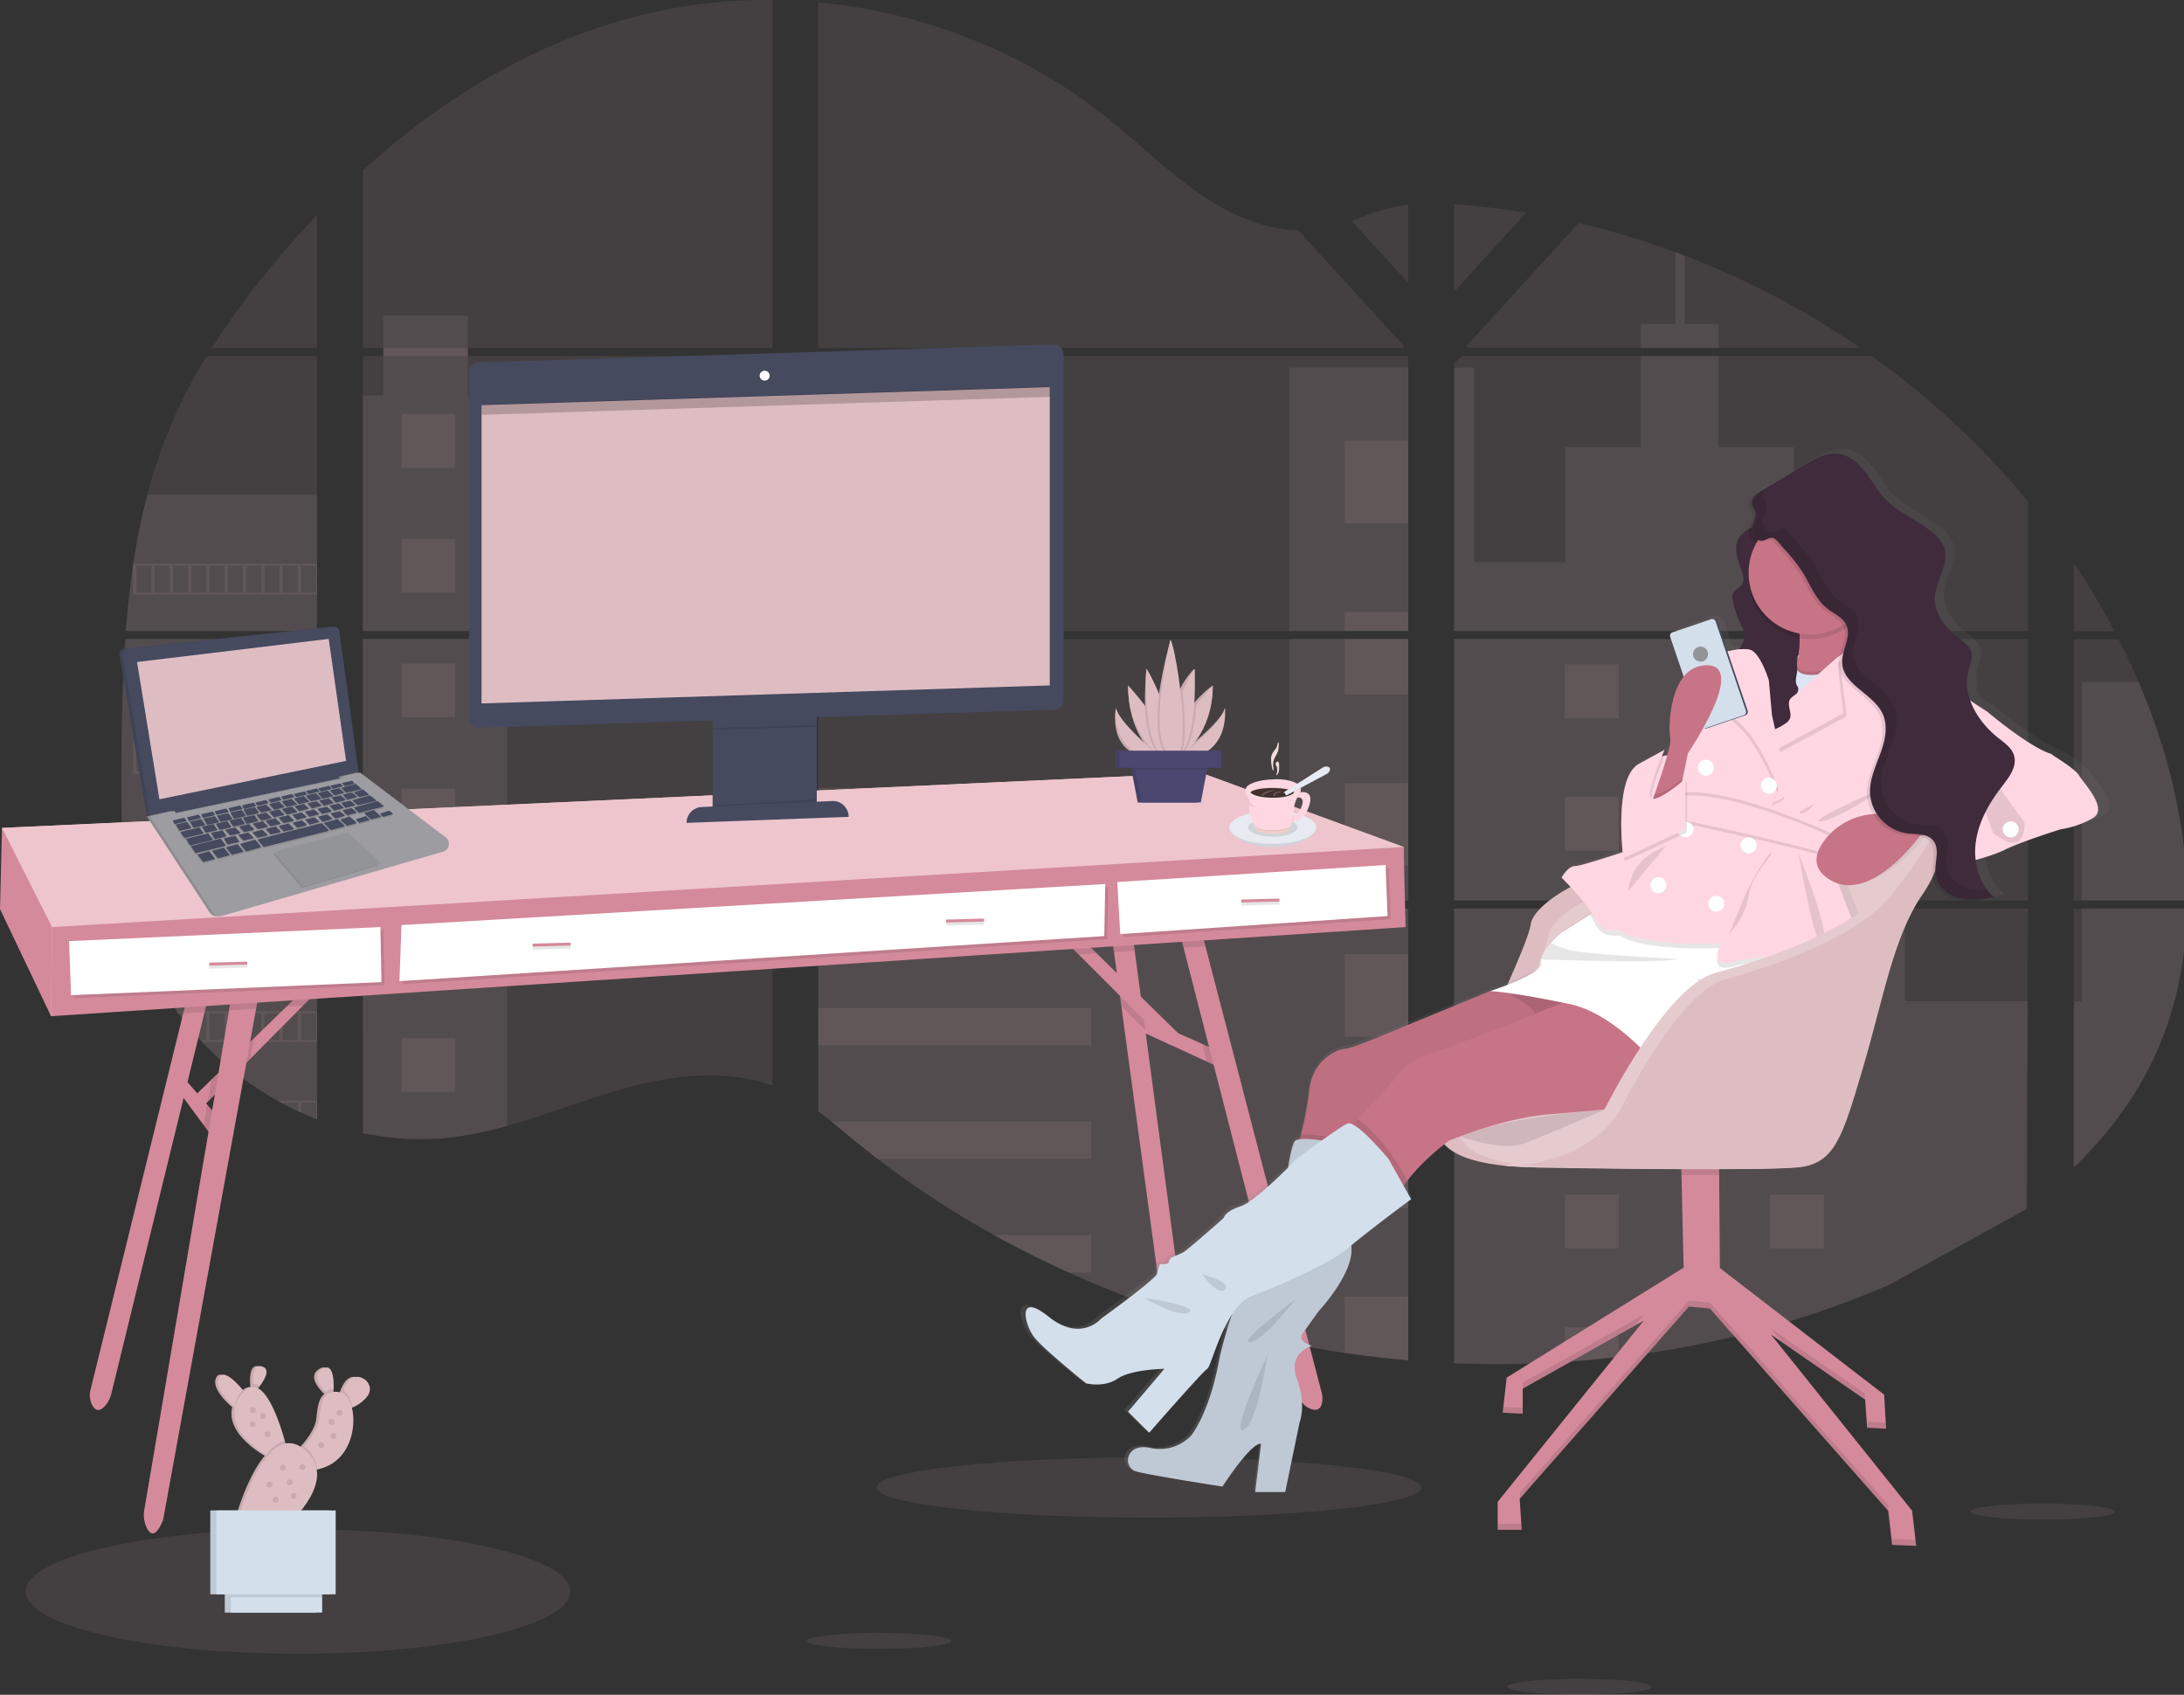 <svg xmlns="http://www.w3.org/2000/svg" viewBox="0 0 1200 931.08"><rect x="0" y="0" width="1200" height="931.08" fill="#333333" stroke="none"/><ellipse opacity=".1" fill="#DEBDC2" cx="631.221" cy="817.202" rx="149.629" ry="16.559"/><ellipse opacity=".1" fill="#DEBDC2" cx="482.931" cy="901.481" rx="39.625" ry="4.389"/><ellipse opacity=".1" fill="#DEBDC2" cx="867.947" cy="926.691" rx="39.625" ry="4.389"/><ellipse opacity=".1" fill="#DEBDC2" cx="1122.333" cy="830.437" rx="39.625" ry="4.388"/><ellipse opacity=".1" fill="#DEBDC2" cx="163.735" cy="874.335" rx="149.629" ry="34.216"/><path opacity=".1" fill="#DEBDC2" d="M68.844 351.081h105.341v143.613H76.544a298.487 298.487 0 0 1-.779 4.436h98.419v115.79a3.289 3.289 0 0 1-.481-.184c-2.796-1.146-5.558-2.291-8.285-3.494l-1.776-.814a164.713 164.713 0 0 1-8.285-4.159 101.926 101.926 0 0 1-2.876-1.57 172.842 172.842 0 0 1-41.446-32.279c-.356-.344-.688-.71-1.02-1.054a191.08 191.08 0 0 1-4.928-5.558l-1.776-2.12c-1.891-2.291-3.712-4.686-5.477-7.093-.264-.355-.516-.722-.779-1.066a152.98 152.98 0 0 1-17.853-32.279 19.95 19.95 0 0 1-.413-1.054 137.756 137.756 0 0 1-3.862-11.082c-.47-1.57-.939-3.151-1.33-4.743-.148-.47-.263-.951-.389-1.41-5.844-22.998-6.508-46.901-6.508-70.678v-8.307c0-9.618.091-19.263.274-28.934.057-2.499.104-4.996.161-7.506.148-6.371.344-12.753.619-19.125.068-1.765.148-3.541.24-5.294 0-1.02.091-2.04.161-3.048.22-3.667.437-7.321.689-10.988zm105.341-159.886h-57.787a437.528 437.528 0 0 1 30.744-42.317c8.583-10.542 17.612-20.833 27.042-30.721v73.038zm0 4.435v151.016H69.131c0-.436.069-.894.115-1.329.092-1.146.183-2.373.287-3.564.103-1.386.241-2.784.366-4.194.126-1.41.275-3.025.436-4.526.161-1.501.31-3.025.481-4.583.172-1.559.333-3.014.516-4.503.183-1.489.354-3.014.55-4.503.16-1.249.32-2.486.492-3.736.237-1.757.489-3.51.756-5.26 0-.263.08-.526.115-.779a358.402 358.402 0 0 1 7.735-37.906 280.012 280.012 0 0 1 13.028-38.421 287.517 287.517 0 0 1 19.595-37.757l60.582.045zm25.164 155.451v143.613h225.005V351.081H199.349zm0 148.048v123.388c1.284.265 2.555.527 3.828.745 1.718.332 3.437.63 5.167.895.333 0 .676.103 1.02.137.688.115 1.387.206 2.074.298 1.73.241 3.438.436 5.214.596l2.475.218 2.005.148a79.4 79.4 0 0 0 3.243.185c.665 0 1.33 0 2.005.08h7.357c.894 0 1.788 0 2.67-.08.619 0 1.237 0 1.856-.081.176.012.352.012.528 0 .516 0 1.031 0 1.535-.068h.355l3.438-.274c1.146-.104 2.292-.229 3.438-.356l2.36-.286a206.655 206.655 0 0 0 28.498-6.062c20.993-5.855 41.48-14.049 62.508-20.042 27.283-7.803 57.26-11.573 83.432-2.188v-97.25H199.349zm225.005-307.934V.005a288.964 288.964 0 0 0-73.107 8.572c-56.984 14.312-108.148 45.366-151.921 85.024v97.594h11.287v4.435h-11.287v151.016h225.028V195.63H257.056v-4.435h167.298zm289.094-64.581c-14.094-.504-28.109-4.961-40.793-11.86-24.235-13.178-43.636-33.54-65.235-50.716C562.49 28.252 506.731 6.651 449.563 1.3v189.895h321.202l.791-.848-58.108-63.733zm29.266-5.237l31.03 34.056v-42.971c-10.415 1.283-19.514 4.377-31.007 8.915h-.023zm31.03 531.688V499.129h-66.14a46.167 46.167 0 0 0-.562-1.983c.195.665.367 1.33.551 1.983h-258.03v111.333c2.452 1.822 4.87 3.736 7.265 5.673 2.59 2.108 5.145 4.262 7.712 6.417l2.578 2.131c1.237 1.03 2.486 2.039 3.735 3.06a511.718 511.718 0 0 0 7.551 5.98c1.26.998 2.544 1.972 3.816 2.945a521.511 521.511 0 0 0 63.986 41.849 541.2 541.2 0 0 0 15.148 8.102 618.21 618.21 0 0 0 10.233 5.133 550.517 550.517 0 0 0 15.561 7.299 571.826 571.826 0 0 0 151.6 44.151 566.302 566.302 0 0 0 34.995 4.045v-94.182h1.032-1.031zM449.563 195.63v151.016h324.204V195.63H449.563zm0 155.451v143.613h324.204V351.081H449.563zm349.369-238.825v48.035l39.602-43.463a427.507 427.507 0 0 0-39.602-4.572zm0 238.825v143.613h315.334V351.081H798.932zm314.222 313.398l1.146-165.351H798.932V748.93a565.9 565.9 0 0 0 60.937-.733h.356a525.469 525.469 0 0 0 28.933-2.658h.218a532.573 532.573 0 0 0 148.656-39.672m137.058-331.09a333.82 333.82 0 0 0-3.679-8.319c-2.291-5.145-4.824-10.233-7.38-15.275h-24.602v143.51h62.198c-.046-40.621-10.336-82.205-26.526-120.019l-.011.103zm-35.66 124.454v142.135c17.521-16.787 32.325-36.003 42.982-57.97 12.822-26.458 18.666-55.094 19.17-84.268l-62.152.103zm0-189.895v37.413h22.299a405.305 405.305 0 0 0-22.287-37.516l-.012.103zM925.585 140.433a360.67 360.67 0 0 0-4.938-1.867 448.045 448.045 0 0 0-53.26-16.042l-60.606 66.461-1.146 1.271.78.848h215.654a461.22 461.22 0 0 0-96.484-50.671zm102.831 55.197H803.354l-4.423 4.056v146.959h315.312V275.43a448.91 448.91 0 0 0-85.827-79.8z"/><path opacity=".1" fill="#DEBDC2" d="M174.185 271.808v74.838H69.131c0-.436.069-.894.115-1.329.092-1.146.183-2.372.287-3.564.103-1.386.241-2.784.366-4.194.126-1.41.275-3.025.436-4.526.161-1.501.31-3.025.481-4.583.172-1.559.333-3.014.516-4.503.183-1.489.354-3.014.55-4.503.16-1.249.32-2.486.492-3.736.237-1.757.489-3.51.756-5.26 0-.263.08-.526.115-.779a358.402 358.402 0 0 1 7.735-37.906l93.205.045zM68.844 351.081h105.341v143.613H76.544a298.487 298.487 0 0 1-.779 4.436h98.419v115.79a3.289 3.289 0 0 1-.481-.184c-2.796-1.146-5.558-2.291-8.285-3.494l-1.776-.814a164.713 164.713 0 0 1-8.285-4.159 101.926 101.926 0 0 1-2.876-1.57 172.842 172.842 0 0 1-41.446-32.279c-.356-.344-.688-.71-1.02-1.054a191.08 191.08 0 0 1-4.928-5.558l-1.776-2.12c-1.891-2.291-3.712-4.686-5.477-7.093-.264-.355-.516-.722-.779-1.066a152.98 152.98 0 0 1-17.853-32.279 19.95 19.95 0 0 1-.413-1.054 137.756 137.756 0 0 1-3.862-11.082c-.47-1.57-.939-3.151-1.33-4.743-.148-.47-.263-.951-.389-1.41-5.844-22.998-6.508-46.901-6.508-70.678v-8.307c0-9.618.091-19.263.274-28.934.057-2.499.104-4.996.161-7.506.148-6.371.344-12.753.619-19.125.068-1.765.148-3.541.24-5.294 0-1.02.091-2.04.161-3.048.22-3.667.437-7.321.689-10.988zm209.719-133.828v129.393h-79.215V217.253h11.287v-43.807h46.374v43.807h21.554zM199.36 351.081h79.215v143.613H199.36V351.081zm-.011 148.048h79.215V618.54a204.636 204.636 0 0 1-28.498 6.051c-.791.114-1.57.206-2.361.299-1.146.125-2.291.252-3.437.354l-3.438.275h-.367c-.492 0-1.008.058-1.524.068a3.862 3.862 0 0 1-.527 0c-.63 0-1.249.068-1.868.08-.882 0-1.765.057-2.669.08h-7.357c-.527 0-1.329 0-2.005-.08-1.077 0-2.154-.103-3.244-.183l-1.993-.149-2.487-.219a140.01 140.01 0 0 1-5.214-.596c-.676-.091-1.386-.183-2.074-.297-.344 0-.688-.092-1.009-.138-1.73-.264-3.437-.562-5.168-.895-1.283-.217-2.555-.48-3.838-.744l-.137-123.317zm509.103-297.15h65.327v144.667h-65.327V201.979zm65.327 149.102v143.613H449.552v-61.935h172.696v36.531h86.204V351.081h65.327zm1.032 302.031h-1.031v94.203a565.48 565.48 0 0 1-34.996-4.046 571.556 571.556 0 0 1-151.634-44.207 552 552 0 0 1-40.942-20.535 522.275 522.275 0 0 1-63.986-41.848 565.407 565.407 0 0 1-15.092-11.975c-3.438-2.841-6.875-5.729-10.313-8.57a294.7 294.7 0 0 0-7.265-5.729V499.129h258.041c-.183-.654-.354-1.318-.539-1.983.195.665.379 1.33.551 1.983h66.175v153.914l1.031.069zm169.314-461.917h-42.546v-13.28h19.067v-39.35a343.52 343.52 0 0 1 4.938 1.868v37.481h18.54v13.281zm102.568 155.451H837.719h.069-38.856V201.979h10.988v106.934h50.189v-63.287h41.47V195.63h42.546v49.995h41.459v63.287h61.11l-.001 37.734zm-247.761 4.435v143.613h247.762V351.081H798.932zm314.991 312.688l.343-113.671h-67.606V499.13H798.932v249.802c20.311.85 40.653.605 60.937-.733h.356a525.469 525.469 0 0 0 28.933-2.658h.218a532.573 532.573 0 0 0 148.656-39.672m105.775-206.74h57.799c-.504 29.174-6.36 57.809-19.182 84.268-10.646 21.967-25.462 41.183-42.972 57.97V550.04h4.354v-50.911zm57.833-4.436h-57.833V374.674h31.295c16.19 37.814 26.48 79.398 26.538 120.019z"/><path opacity=".1" fill="#DEBDC2" d="M738.783 242.188h34.996v45.354h-34.996v-45.354zm0 94.019h34.996v10.439h-34.996v-10.439zm0 14.874h34.996v30.469h-34.996v-30.469zm0 79.134h34.996v45.354h-34.996v-45.354zm0 94.019h34.996v45.354h-34.996v-45.354zm34.996 128.809l1.031.069h-1.031v10.53h-34.996v-45.399h34.996v34.8zm0 59.196v35.029a565.477 565.477 0 0 1-34.996-4.045v-30.938l34.996-.046zm-324.227-220.88h149.973v3.334H449.552v-3.334zm0 7.77h149.973v12.765H449.552v-12.765zm0 54.623h149.973v20.534H449.552v-20.534zm149.972 62.394v20.534H482.221a528.034 528.034 0 0 1-15.092-11.986c-3.438-2.83-6.875-5.729-10.313-8.548h142.708zm0 62.381v20.546h-12.375a549.024 549.024 0 0 1-40.942-20.546h53.317zm260.357-313.525h29.518v29.519h-29.518v-29.519zM220.627 227.44h29.518v29.518h-29.518V227.44zm0 68.569h29.518v29.518h-29.518v-29.518zm0 68.582h29.518v29.518h-29.518v-29.518zm0 68.58h29.518v29.518h-29.518v-29.518zm0 68.581h29.518v29.518h-29.518v-29.518zm0 68.581h29.518v29.518h-29.518v-29.518zm751.962-205.331h29.519v29.519h-29.519v-29.519zm-112.708 72.822h29.518v29.518h-29.518v-29.518zm112.708 0h29.519v29.518h-29.519v-29.518zm-112.708 72.821h29.518v29.518h-29.518v-29.518zm112.708 0h29.519v29.518h-29.519v-29.518zm-112.708 72.82h29.518v29.517h-29.518v-29.517zm112.708 0h29.519v29.517h-29.519v-29.517zm-112.708 72.82h29.518v29.519h-29.518v-29.519zm112.708 0h29.519v29.519h-29.519v-29.519zm-112.708 91.856v-19.034h29.518v16.329l-29.518 2.705zM73.153 309.691v16.89h101.032v-16.89H73.153zm10.061 15.836h-8.285v-14.69h8.285v14.69zm10.061 0H84.99v-14.69h8.285v14.69zm10.038 0h-8.285v-14.69h8.285v14.69zm10.061 0h-8.285v-14.69h8.285v14.69zm10.049 0h-8.285v-14.69h8.285v14.69zm10.06 0h-8.285v-14.69h8.285v14.69zm10.061 0h-8.285v-14.69h8.285v14.69zm10.05 0h-8.285v-14.69h8.285v14.69zm10.05 0h-8.285v-14.69h8.285v14.69zm10.048 0h-8.308v-14.69h8.285l.023 14.69zM73.153 358.884v16.89h101.032v-16.89H73.153zm10.061 15.825h-8.285V359.95h8.285v14.759zm10.061 0H84.99V359.95h8.285v14.759zm10.038 0h-8.285V359.95h8.285v14.759zm10.061 0h-8.285V359.95h8.285v14.759zm10.049 0h-8.285V359.95h8.285v14.759zm10.06 0h-8.285V359.95h8.285v14.759zm10.061 0h-8.285V359.95h8.285v14.759zm10.05 0h-8.285V359.95h8.285v14.759zm10.05 0h-8.285V359.95h8.285v14.759zm10.048 0h-8.308V359.95h8.285l.023 14.759zM73.153 408.054v16.879h101.032v-16.879H73.153zm10.061 15.813h-8.285v-14.759h8.285v14.759zm10.061 0H84.99v-14.759h8.285v14.759zm10.038 0h-8.285v-14.759h8.285v14.759zm10.061 0h-8.285v-14.759h8.285v14.759zm10.049 0h-8.285v-14.759h8.285v14.759zm10.06 0h-8.285v-14.759h8.285v14.759zm10.061 0h-8.285v-14.759h8.285v14.759zm10.05 0h-8.285v-14.759h8.285v14.759zm10.05 0h-8.285v-14.759h8.285v14.759zm10.048 0h-8.308v-14.759h8.285l.023 14.759zM73.153 457.212v16.878h101.032v-16.878H73.153zm10.061 15.825h-8.285v-14.771h8.285v14.771zm10.061 0H84.99v-14.771h8.285v14.771zm10.038 0h-8.285v-14.771h8.285v14.771zm10.061 0h-8.285v-14.771h8.285v14.771zm10.049 0h-8.285v-14.771h8.285v14.771zm10.06 0h-8.285v-14.771h8.285v14.771zm10.061 0h-8.285v-14.771h8.285v14.771zm10.05 0h-8.285v-14.771h8.285v14.771zm10.05 0h-8.285v-14.771h8.285v14.771zm10.048 0h-8.308v-14.771h8.285l.023 14.771zM73.588 506.371a97.66 97.66 0 0 0 1.341 4.744v-3.678h8.285v14.759h-4.423c.126.344.263.71.401 1.054h94.993v-16.879H73.588zm19.687 15.824H84.99v-14.759h8.285v14.759zm10.038 0h-8.285v-14.759h8.285v14.759zm10.061 0h-8.285v-14.759h8.285v14.759zm10.049 0h-8.285v-14.759h8.285v14.759zm10.06 0h-8.285v-14.759h8.285v14.759zm10.061 0h-8.285v-14.759h8.285v14.759zm10.05 0h-8.285v-14.759h8.285v14.759zm10.05 0h-8.285v-14.759h8.285v14.759zm10.048 0h-8.308v-14.759h8.285l.023 14.759zm-76.648 33.346c.264.332.516.699.779 1.054h5.489v7.093l1.776 2.12v-9.167h8.285v14.771h-3.357c.332.343.653.71 1.02 1.054h63.149v-16.924H97.044zm26.356 15.824h-8.285v-14.771h8.285v14.771zm10.06 0h-8.284v-14.771h8.284v14.771zm10.061 0h-8.284v-14.771h8.284v14.771zm10.05 0h-8.285v-14.771h8.285v14.771zm10.049 0h-8.285v-14.771h8.285v14.771zm10.05 0h-8.285v-14.771h8.285v14.771zm-21.199 33.333a89.208 89.208 0 0 0 2.888 1.57v-.517h8.285v4.676l1.764.814v-5.49h8.285v8.984c.16.073.325.135.493.184v-10.222h-21.715zm621.297 48.345h1.031-1.031zm-66.725-155.839c.195.665.367 1.33.551 1.982-.207-.711-.345-1.375-.551-2.041v.059zM210.636 191.195v4.435h46.42v-4.435h-46.42zm563.132 461.79h1.031-1.031zm-66.725-155.839c.195.665.367 1.33.551 1.983-.207-.654-.345-1.318-.551-1.983zm66.725 155.897h1.031-1.031zm-66.725-155.839c.195.665.367 1.33.551 1.982-.207-.711-.345-1.375-.551-2.041v.059z"/><path fill="#EEC5CD" d="M8.938 454.45l-7.838.413 7.838 50.327 19.113 53.088 5.638-13.899 737.65-56.515-.138-22.551-111.117-40.702L8.938 454.45z"/><path fill="#D48A9B" d="M671.085 586.88l-8.009-3.678-39.843-18.322-.55-8.25 37.905 16.902 7.746 3.449 2.751 9.899zm-551.168 26.939l-2.2 12.123-5.81-7.849-8.548-11.551-6.004-8.112 3.3-6.601 4.939 5.638 2.808 3.208 4.835 5.523.584.665 6.096 6.956z"/><path fill="#D48A9B" d="M648.809 717.625c-.915 5.386-3.632 4.687-6.106 2.682a14.892 14.892 0 0 1-5.214-9.638l-21.36-157.856-.778-5.729-.917-6.818-.779-5.649-1.546-11.458-.975-7.208 10.99-3.838 1.362 10.313 3.358 25.209.744 5.626.802 5.993.149 1.146.779 5.729.229 1.765 19.273 144.713a17.59 17.59 0 0 1-.011 5.02z"/><path opacity=".1" d="M671.085 586.88l-8.009-3.678-2.052-8.01-.436-1.661 7.746 3.449 2.751 9.9z"/><path fill="#D48A9B" d="M726.546 769.671c-.551 4.756-3.116 5.329-5.729 4.584a10.953 10.953 0 0 1-7.368-7.907l-46.626-181.439-2.509-9.717-14.003-54.555-1.788-6.875 9.362-11.012 4.445 17.131 63.804 244.966c.434 1.569.574 3.205.412 4.824z"/><path opacity=".1" d="M629.318 566.014l-4.079-4.068-1.892-1.902-7.22-7.23-.767-5.718-.929-6.818 9.109 8.927 4.046 3.976.802 5.993.149 1.123.781 5.717z"/><path fill="#D48A9B" d="M653.473 573.68h-11.55l-.379-.378-13.005-13.006-1.892-1.902-11.286-11.298-22.666-22.666-4.664-4.663 7.689-2.739 6.875 6.749 11.058 10.852 13.189 12.925 20.431 20.03 6.2 6.096zm-538.507-28.063l-2.544 10.438-9.408 38.479-2.131 8.687-39.67 162.291a15.821 15.821 0 0 1-3.163 6.451c-3.816 4.584-6.211 2.406-7.563-.367a11.949 11.949 0 0 1-.745-8.101l50.911-206.683 2.75-11.195h11.563zm58.864-.539l-7.333 7.391-29.117 29.38-2.017 2.04-4.045 4.079-11.253 11.333-1.994 2.017-4 4.021-.836.86-2.12 2.131-4.95-5.5 2.234-2.155 7.746-7.539 3.964-3.851 1.982-1.914 11.333-11.035 4.01-3.896 2.005-1.948 17.91-17.417 8.228-7.999h8.253v.002z"/><path opacity=".1" d="M139.442 570.494l-.355 1.947-1.707 9.408-2.017 2.04-15.298 15.412 1.696-10.015.332-1.914 15.344-14.931 2.005-1.947zm-25.622 36.37l6.096 6.955-2.2 12.123-5.81-7.849 1.375-8.067.539-3.162z"/><path opacity=".1" d="M133.427 576.338l-1.364 7.551-.744 4.079-11.253 11.333-1.994 2.017-4 4.021.699-4.021 1.375-8.182 3.964-3.851 1.982-1.914 11.335-11.033z"/><path fill="#D48A9B" d="M143.018 541.778l-2.292 12.388-3.312 18.276-2.074 11.46-45.697 251.061c-4.183 10.313-7.23 8.021-9.041 4.32a16.224 16.224 0 0 1-1.307-9.866l35.282-207.68 1.982-11.699 1.478-8.709 2.051-12.031 5.729-34.148 1.146-6.761 16.055-6.611z"/><path fill="#EEC5CD" d="M1.1 454.863l27.501 54.452 742.6-44.002-111.117-40.702L1.1 454.863z"/><path fill="#D48A9B" d="M1.1 454.863L0 499.415l28.051 58.864.55-48.963L1.1 454.863z"/><path opacity=".1" d="M103.416 545.628h11.55l-2.544 10.404-11.769.779 2.763-11.183zm23.651 2.751l15.951-6.601-2.258 12.398-14.851.962 1.158-6.759zm38.513-3.301h8.25l-7.333 7.391-9.144.607 8.227-7.998zm430.141-28.051l6.875 6.749-9.9.653-4.664-4.663 7.689-2.739zm26.4-4.95l1.376 10.325-11.391.757-.974-7.243 10.989-3.839zm40.221 7.769l-12.031.791-1.788-6.91 9.362-11.012 4.457 17.131z"/><path fill="#D48A9B" d="M771.201 465.313l1.1 44.002-744.25 48.963.55-48.963 742.6-44.002z"/><path opacity=".1" d="M39.602 518.666l171.08-7.7.55 30.251-170.53 7.15-1.1-29.701z"/><path fill="#FFF" d="M37.952 517.016l171.08-7.7.55 30.251-170.53 7.162-1.1-29.713z"/><path opacity=".1" d="M222.232 509.865l386.69-22.551-.551 28.601-387.239 24.751 1.1-30.801z"/><path fill="#FFF" d="M220.582 508.215l386.7-22.55-.55 28.601-387.25 24.75 1.1-30.801z"/><path opacity=".1" d="M615.532 486.214l147.418-9.35 1.1 28.051-146.866 9.9-1.652-28.601z"/><path fill="#FFF" d="M613.883 484.564l147.418-9.351 1.1 28.051-146.868 9.9-1.65-28.6z"/><path opacity=".1" d="M114.938 530.499l20.904-.551.043 1.65-20.904.55-.043-1.649z"/><path fill="#D48A9B" d="M114.939 528.849l20.905-.55.043 1.649-20.904.55-.044-1.649z"/><path opacity=".1" d="M519.792 506.843l20.906-.55.043 1.65-20.905.55-.044-1.65z"/><path fill="#D48A9B" d="M519.783 505.195l20.905-.55.044 1.648-20.906.55-.043-1.648z"/><path opacity=".1" d="M292.612 520.045l20.906-.551.043 1.65-20.906.55-.043-1.649z"/><path fill="#D48A9B" d="M292.614 518.395l20.905-.55.044 1.649-20.906.55-.043-1.649z"/><path opacity=".1" d="M682.058 495.846l20.905-.551.043 1.649-20.904.55-.044-1.648z"/><path fill="#D48A9B" d="M682.06 494.196l20.906-.551.042 1.649-20.903.551-.045-1.649zm262.971 209.288l-19.813-1.088-1.329-56.858-.321-13.556 20.901-3.84.126 17.453.436 57.889z"/><path fill="#D48A9B" d="M929.619 693.597l-101.766 63.252-2.2 19.251 11.001.55v-13.751l66.563-37.4-80.315 99.564v15.4h13.201l-1.101-17.05 92.966-105.616 11.551 1.1 97.916 111.116 2.2 18.701 13.2.55-2.201-19.251-77.563-96.815 51.713 35.752 1.1 15.4 10.45.55-1.1-18.7-98.465-75.902-7.15 3.299z"/><path fill="#DEBDC2" d="M801.772 585.379a181.462 181.462 0 0 0 24.063-39.041c7.002-15.492 14.68-33.379 15.264-38.673 1.146-9.9 29.151-29.701 59.953-30.801 20.087-.722 51.381-16.397 70.746-27.226a144.052 144.052 0 0 1 59.356-18.334c22.654-1.707 43.956 2.739 33.23 29.026L920.269 634.732S797.43 656.378 789.89 621.577a28.081 28.081 0 0 0-1.753-5.11c-1.478-3.289-1.857-11.871 13.635-31.088z"/><path opacity=".2" fill="#FFF" d="M812.59 588.839a186.833 186.833 0 0 0 24.213-39.418c6.543-14.484 13.464-30.721 14.014-35.637 1.054-9.454 27.891-28.372 57.374-29.426 19.206-.688 49.146-15.652 67.676-26a137.88 137.88 0 0 1 56.802-17.498c21.68-1.627 42.065 2.624 31.832 27.73l-114.256 167.3s-140.943 19.996-148.392-13.086a33.826 33.826 0 0 0-1.766-5.134c-1.305-3.243-1.488-11.275 12.503-28.831z"/><path opacity=".1" d="M944.584 645.596c-6.623 0-13.602 0-20.717-.069l-.31-13.544 20.889-3.851.138 17.464zM1024.784 765.649l-51.713-35.752 5.936 7.402 45.777 31.649 1.1 15.4 10.45.55-.194-3.312-10.256-.539-1.1-15.398zm-188.13-6.05v3.3l61.693-34.662 4.87-6.039-66.563 37.401zm-13.752 77.564v3.3h13.201l-.206-3.3h-12.995zm13.752-63.813l-10.622-.527-.379 3.277 11 .55.001-3.3zm202.982 72.064l-2.2-18.701-97.916-111.116-11.551-1.1-92.966 105.615.207 3.071 92.759-105.387 11.551 1.1 97.916 111.116 2.2 18.701 13.2.55-.379-3.323-12.821-.526z"/><linearGradient id="a" gradientUnits="userSpaceOnUse" x1="1414.947" y1="886.01" x2="1414.947" y2="1138.213" gradientTransform="rotate(180 2035.126 1414.527) scale(2.269)"><stop offset="0" stop-color="gray" stop-opacity=".25"/><stop offset=".54" stop-color="gray" stop-opacity=".12"/><stop offset="1" stop-color="gray" stop-opacity=".1"/></linearGradient><path fill="url(#a)" d="M573.594 722.209c18.047 14.393 29.346 1.065 29.346 1.065s30.435-21.691 31.11-24.74a28.895 28.895 0 0 1 1.742-5.374s5.007.859 5.007-1.501 5.214-3.22 8.251-5.157c3.036-1.937 22.185-18.688 22.185-18.688s.653-3.644 9.431-6.439c6.176-1.96 19.318-14.231 26.584-21.349.447-2.876 1.925-11.631 3.553-14.312a3.943 3.943 0 0 1 2.854-1.249l.721-2.658a180.9 180.9 0 0 0 4.688-24.66c1.948-17.188 16.523-22.551 20.213-22.551s33.048-12.455 33.048-12.455l47.611-19.332s29.346-9.224 28.257-15.469a5.622 5.622 0 0 1 .069-1.995c.596-2.933 3.15-6.348 5.729-9.166a64.476 64.476 0 0 1 5.729-5.592l15.813-9.798 1.214-.756c-5.339-8.525-17.027-19.732-17.027-19.732s3.438-6.44 7.391-6.44c2.613 0 17.188-4.583 26.607-7.632-.975-10.428-2.899-42.203 9.052-48.643l14.313-7.734s-.504 1.146-1.249 2.864l2.119-1.146s-.252.538-.641 1.455c.424-.068.87-.115 1.329-.148 1.295-4.584 2.073-8.274 1.695-9.465-.951-2.991-1.146-23.422 7.471-33.941l-6.875-19.972a3.92 3.92 0 0 1 2.463-4.965l.023-.008 17.808-5.981a3.842 3.842 0 0 1 1.719-.172 3.986 3.986 0 0 1 4.285 2.624l5.054 14.702a60.53 60.53 0 0 1 6.451-1.146c1.502-2.704 3.312-5.317 3.037-8.319-.303-1.74-.92-3.41-1.822-4.928a56.346 56.346 0 0 1-4.835-14.22 6.248 6.248 0 0 1-.058-3.014c.744-2.417 3.907-3.254 5.26-5.409 1.146-1.764.768-4.045.217-6.038-.87-3.186-2.199-6.234-2.922-9.454-.722-3.219-.779-6.726.803-9.625a15.25 15.25 0 0 1 5.729-5.374c.606-2.842 2.658-5.523 2.005-8.342-.39-1.695-1.73-3.094-1.982-4.813-.436-3.105 2.67-5.466 5.396-7.07l24.145-14.266c2.154-1.272 4.389-2.566 6.692-3.633 4.354-2.291 8.972-3.919 13.75-3.322 6.131.768 11.195 5.145 14.977 9.968 3.782 4.825 6.749 10.313 10.99 14.737 7.744 8.124 19.031 12.031 27.5 19.48a18.976 18.976 0 0 1 5.466 7.207c3.529 9.362-5.168 19.021-5.11 29.014 0 8.754 6.761 16.042 13.751 21.439 2.968 2.292 6.302 4.824 6.874 8.502.46 2.841-.858 5.614-1.673 8.365a27.506 27.506 0 0 0 .837 17.291c5.489 3.621 9.408 6.074 9.408 6.074s22.608 18.907 35.225 23.204c.496.116.946.384 1.283.767 3.438 2.121 13.029 8.113 14.805 11.253 2.178 3.873 16.959 18.471 7.39 23.628a53.32 53.32 0 0 1-17.829 6.017s-22.173 6.875-30.87 11.172a95.069 95.069 0 0 1-16.42 5.729 33.215 33.215 0 0 0 6.6 16.73h.24a27.442 27.442 0 0 0 3.656 3.976l-2.406.378.16.149c-6.302 1.008-12.788 2.004-18.999.584s-12.157-5.89-13.292-12.089c-1.215-6.68 2.956-14.69-1.581-19.766a9.875 9.875 0 0 0-5.73-2.922c-3.013 3.977-25.151 32.154-45.238 25.977 4.584 12.216 12.73 33.517 14.277 34.125 2.178.86-22.173 8.594-22.173 8.594s-4.79-.779-11.653-1.432c0 .825.092 1.684.149 2.589.469 8.434.779 19.767-.677 22.918a16.232 16.232 0 0 0-.871 2.429 42.317 42.317 0 0 1-13.107 21.084l-2.121 1.776a28.554 28.554 0 0 0-6.875 9.018 35.19 35.19 0 0 1-20.626 17.83 45.62 45.62 0 0 1-21.45 1.283s-48.884 4.732-75.835 6.876c-26.951 2.142-56.309 14.609-56.309 14.609s-13.567 9.591-23.182 21.989a93.73 93.73 0 0 0-2.085 2.842l4.183 7.38s-19.881 14.495-33.23 25.335v1.948c.653 14.392-18.482 34.583-18.482 34.583s-5.868 8.158-8.916 12.248c-3.048 4.092 5.226 6.658 5.226 6.658s-13.751 3.861-8.262 18.254c5.488 14.393 1.513 23.846 1.513 23.846l-8.021 38.444h-16.822l3.265-26.63c-5.866-.436-21.519 23.616-21.519 23.616s-40.874-6.222-48.265-8.376c-7.392-2.154-6.085-15.894 8.021-12.88a24.303 24.303 0 0 0 22.607-6.657s10.003-11.608 15.652-41.252a215.442 215.442 0 0 1 7.277-25.702c-7.758 11.779-12.055 29.06-13.751 30-2.395 1.283-32.383 35.224-32.383 35.224l-11.825-11.608 20.306-23.615s-18.483.205-26.093 5.361c-7.608 5.157-17.646 2.579-17.646 2.579s-23.044-18.254-28.647-25.129c-5.607-6.875-10.27-25.976 7.778-11.538z"/><path fill="#575989" d="M911.525 415.8s9.844-3.002 9.419 2.131c-.424 5.134 5.134 9.855 5.134 9.855l-8.995 23.559-20.122-7.288 6.371-20.122 8.193-8.135z"/><path fill="#FFD7E3" d="M911.525 415.8s9.844-3.002 9.419 2.131c-.424 5.134 5.134 9.855 5.134 9.855l-8.995 23.559-20.122-7.288 6.371-20.122 8.193-8.135z"/><path fill="#3F2B3B" d="M963.17 289.26c-3.048 1.742-6.268 3.632-7.93 6.727-1.558 2.887-1.501 6.405-.802 9.602.699 3.197 2.028 6.257 2.888 9.419.538 1.994.871 4.263-.217 6.027-1.329 2.154-4.446 2.979-5.191 5.397a6.363 6.363 0 0 0 .068 3.002 56.936 56.936 0 0 0 4.755 14.174 14.284 14.284 0 0 1 1.8 4.916c.436 4.79-4.412 8.594-4.825 13.373-.228 2.578.872 5.076 1.948 7.425 1.146 2.613 2.476 5.34 4.825 6.967 2.91 2.005 6.875 1.856 10.232.894 3.357-.962 6.577-2.635 10.004-3.438 3.163-.791 6.565-.894 9.441-2.417 4.893-2.59 6.933-8.411 8.366-13.751.962-3.586 1.844-7.379.915-10.978a35.976 35.976 0 0 0-2.944-6.542c-1.295-2.705-2.212-5.627-3.966-8.021-1.753-2.395-4.113-4.206-4.823-6.967-.825-3.197.939-6.394 2.407-9.339a64.774 64.774 0 0 0 3.322-8.021 14.285 14.285 0 0 0 .974-6.932c-.848-4.836-5.844-7.769-10.576-9.064-3.438-.939-7.15-1.364-10.553-2.624-1.524-.562-2.877-1.616-4.504-1.708-2.005-.149-3.929.917-5.614 1.879z"/><path fill="#C77486" d="M712.796 630.366l39.704 5.34h.127s39.612-47.325 40.254-47.531l44.758-15.848 29.988-8.789 4.068-19.48-39.831-1.501-13.063 1.925-46.9 19.286s-28.911 12.421-32.555 12.421c-3.645 0-17.991 5.351-19.916 22.482a179.26 179.26 0 0 1-4.583 24.579c-1.181 4.424-2.051 7.116-2.051 7.116z"/><path opacity=".05" d="M712.796 630.779l39.704 5.339h.127s39.612-47.325 40.254-47.531l44.758-15.848 29.988-8.788 4.068-19.48-39.831-1.501-13.063 1.925-46.9 19.285s-28.911 12.421-32.556 12.421c-3.644 0-17.99 5.351-19.915 22.481a179.303 179.303 0 0 1-4.583 24.58c-1.181 4.425-2.051 7.117-2.051 7.117z"/><path opacity=".1" d="M832.505 543.634l-1.937 3.254s13.752 7.38 12.604 10.222l19.893-8.021-30.56-5.455zm-119.709 86.732l39.704 5.34c2.567-9.167 4.584-15.836 4.584-15.836l-27.41 4.721s-9.477-1.845-14.896-1.341c-1.112 4.424-1.982 7.116-1.982 7.116z"/><path fill="#D4DFEC" d="M729.708 627.158s-16.488-3.209-18.413 0c-1.926 3.208-3.645 15.205-3.645 15.205s-32.349 75.801-37.895 105.354c-5.547 29.552-15.424 41.113-15.424 41.113a23.79 23.79 0 0 1-22.275 6.646c-13.911-3.003-15.194 10.702-7.918 12.845 7.276 2.144 47.542 8.354 47.542 8.354s15.412-23.983 21.199-23.559l-3.208 26.561h16.489l7.918-38.341s3.851-9.419-1.501-23.766c-5.353-14.347 8.136-18.208 8.136-18.208s-8.136-2.566-5.134-6.634c3.002-4.069 8.777-12.204 8.777-12.204s18.85-20.088 18.208-34.479c-.642-14.393 14.553-63.597 14.553-63.597l-27.409 4.71z"/><path opacity=".1" d="M729.708 627.158s-16.488-3.209-18.413 0c-1.926 3.208-3.645 15.205-3.645 15.205s-32.349 75.801-37.895 105.354c-5.547 29.552-15.424 41.113-15.424 41.113a23.79 23.79 0 0 1-22.275 6.646c-13.911-3.003-15.194 10.702-7.918 12.845 7.276 2.144 47.542 8.354 47.542 8.354s15.412-23.983 21.199-23.559l-3.208 26.561h16.489l7.918-38.341s3.851-9.419-1.501-23.766c-5.353-14.347 8.136-18.208 8.136-18.208s-8.136-2.566-5.134-6.634c3.002-4.069 8.777-12.204 8.777-12.204s18.85-20.088 18.208-34.479c-.642-14.393 14.553-63.597 14.553-63.597l-27.409 4.71z"/><path opacity=".1" d="M696.523 744.083s-5.729 38.755-13.281 41.539c-7.551 2.784 13.281-41.539 13.281-41.539zm15.63-30.629c-.642.642-18.414 23.777-25.484 23.982-7.07.208 25.484-23.982 25.484-23.982z"/><path fill="#C77486" d="M740.205 620.729s19.48 50.751 28.269 35.121a62.879 62.879 0 0 1 4.79-7.196c9.464-12.363 22.837-21.933 22.837-21.933s28.91-12.409 55.461-14.552c26.55-2.144 74.688-6.841 74.688-6.841l6.245-5.363c.642-34.686-69.383-50.957-69.383-50.957s-53.536 22.058-73.669 28.475c-20.133 6.417-23.548 16.042-23.548 16.042l-20.087 21.255-5.603 5.949z"/><path opacity=".1" d="M740.205 620.729s19.48 50.751 28.269 35.121a62.879 62.879 0 0 1 4.79-7.196l-3.209-5.729a95.484 95.484 0 0 0-17.188-22.448 42.358 42.358 0 0 0-7.014-5.73l-5.648 5.982z"/><path fill="#D4DFEC" d="M763.122 637s-17.99-22.046-22.917-19.697-27.409 19.057-27.409 19.057-22.54 23.56-31.18 26.355c-8.64 2.795-9.293 6.428-9.293 6.428s-18.793 16.684-21.842 18.62c-3.048 1.937-8.146 2.785-8.146 5.134s-4.916 1.501-4.916 1.501a29.217 29.217 0 0 0-1.719 5.353c-.642 3.001-30.617 24.624-30.617 24.624s-11.138 13.281-28.911-1.02c-17.772-14.301-13.281 4.709-7.712 11.562 5.569 6.853 28.269 25.061 28.269 25.061s9.843 2.567 17.349-2.577c7.505-5.146 25.701-5.398 25.701-5.398l-19.995 23.56 11.642 11.563s29.542-33.838 31.902-35.122c2.36-1.283 9.43-33.229 23.57-39.612 0 0 40.255-15.424 53.317-26.355s35.121-27.203 35.121-27.203L763.122 637z"/><path opacity=".1" d="M629.467 713.454c1.283-.642 29.793 4.503 23.776 7.608-6.014 3.106-23.776-7.608-23.776-7.608zm30.858-13.704c1.284.858 16.489 4.502 12.604 8.57-3.883 4.069-12.604-8.57-12.604-8.57z"/><path fill="#FFF" d="M818.801 544.494s10.313.218 43.464 7.07c33.149 6.852 63.985 53.765 63.985 53.765a44.683 44.683 0 0 0 21.13-1.284 34.806 34.806 0 0 0 20.339-17.783 28.38 28.38 0 0 1 6.75-8.996l2.085-1.765a42.222 42.222 0 0 0 12.903-21.073c.215-.833.504-1.646.859-2.429 1.433-3.117 1.146-14.416.653-22.827a321.935 321.935 0 0 0-.653-9.705L879.818 498.68l-6.279 3.918-15.572 9.774a62.117 62.117 0 0 0-5.672 5.581c-2.521 2.796-5.03 6.21-5.626 9.167a5.387 5.387 0 0 0-.058 2.005c1.089 6.168-27.809 15.369-27.81 15.369z"/><path fill="#C77486" d="M984.759 334.901s10.702 15-2.567 42.397c-13.269 27.398 56.148-15.848 56.148-15.848s-26.126-39.407-22.275-46.683c3.849-7.276-31.306 20.134-31.306 20.134z"/><circle opacity=".1" cx="994.613" cy="317.289" r="33.838"/><circle fill="#C77486" cx="994.613" cy="314.722" r="33.838"/><path opacity=".1" d="M988.609 358.265s-11.127 17.692 22.917 7.85c34.044-9.843-26.768 67.24-26.768 67.24l-23.983-24.842 9.419-43.681 18.415-6.567z"/><path fill="#DCE6F2" d="M988.609 359.973s-11.127 17.704 22.917 7.849-26.768 67.241-26.768 67.241l-23.983-24.831 9.419-43.693 18.415-6.566z"/><path opacity=".1" d="M873.539 502.6a33 33 0 0 1 2.843 4.847c3.849 8.571 13.269 6.429 13.269 6.429 15.424 9.419 56.148 6.875 56.148 6.875s-8.996 14.988 8.136 9.843c10.53-3.151 26.355-2.43 37.058-1.409-.286-5.466-.653-9.706-.653-9.706l-110.497-20.787-6.304 3.908z"/><path fill="#FFD7E3" d="M857.99 482.181s14.553 14.128 18.414 22.7 13.27 6.417 13.27 6.417c15.423 9.431 56.147 6.875 56.147 6.875s-8.994 14.988 8.136 9.843c17.131-5.145 48.391 0 48.391 0s23.995-7.712 21.852-8.56c-2.143-.848-17.188-42.398-17.188-42.398a17.607 17.607 0 0 1-1.146-7.115 14.66 14.66 0 0 1 3.437-9.029 21.279 21.279 0 0 1 8.022-5.73c16.695-7.276 46.247-25.69 46.247-25.69s75.387-11.138 62.966-15.423c-12.422-4.286-34.697-23.124-34.697-23.124s-35.12-22.276-41.974-31.695c-6.852-9.419-20.98-12.421-20.98-12.421l-19.606 14.564-35.647 31.695-1.72-19.228s-3.862-12.857-8.995-16.283-24.259 3.358-25.622 3.827h-.08s-19.697 56.962-18.838 67.24c.218 2.705-.985 6.543-2.865 10.726-1.215 2.681-2.716 5.5-4.297 8.261a210.315 210.315 0 0 1-11.688 17.899s-30.412 10.313-34.262 10.313c-3.851-.001-7.277 6.336-7.277 6.336z"/><path opacity=".1" d="M973.621 396.732l3.861 16.924 37.047-20.133-3.542-30.412-35.647 31.695v-.011l-1.719 1.937z"/><path fill="#FFD7E3" d="M971.913 395.025l3.851 16.913 37.058-20.122-3.541-30.412-35.66 31.696v-.023l-1.708 1.948z"/><path opacity=".1" d="M911.216 449.352c14.037 2.91 76.773 16.042 94.615 22.287a14.726 14.726 0 0 1 3.438-9.041c-17.703-8.124-72.362-31.443-93.756-21.52-1.215 2.681-2.716 5.512-4.297 8.274z"/><path opacity=".1" d="M911.216 445.925c14.037 2.91 76.773 16.042 94.615 22.287a14.726 14.726 0 0 1 3.438-9.041c-17.703-8.125-72.362-31.455-93.756-21.52-1.215 2.671-2.716 5.513-4.297 8.274z"/><path fill="#FFD7E3" d="M911.216 447.632c14.037 2.922 76.773 16.1 94.615 22.288a14.668 14.668 0 0 1 3.438-9.029c-17.749-8.136-72.362-31.455-93.756-21.52-1.215 2.681-2.716 5.534-4.297 8.261z"/><circle fill="#FEFFFF" cx="926.09" cy="455.631" r="4.389"/><circle fill="#FEFFFF" cx="911.216" cy="486.352" r="4.389"/><circle fill="#FEFFFF" cx="960.775" cy="464.408" r="4.389"/><circle fill="#FEFFFF" cx="943.003" cy="496.527" r="4.389"/><circle fill="#FEFFFF" cx="937.296" cy="421.793" r="4.389"/><path opacity=".1" d="M988.186 468.797s17.989 44.22 13.75 50.212-13.75-50.212-13.75-50.212zm-15.207 0c2.532-.63-10.703 11.882-12.204 23.342-1.501 11.459-10.714 21.096-10.714 21.096l9.167-22.494c.001-.001 10.76-21.199 13.751-21.944zm-57.374-4.412c-1.296 1.925-19.079 5.352-21.005 25.267l21.005-25.267zm119.503-31.672c-2.144 1.925-26.354 18.196-34.903 18.518-8.548.32 34.903-18.518 34.903-18.518zm-38.352 8.995s-3.644 5.134-7.287 5.134 7.287-5.134 7.287-5.134zm-150.065 85.368c15.481.516 67.446 2.04 74.998-.137.722-.207-45.927-2.36-56.847-4.503a42.708 42.708 0 0 1-12.525-4.48c-2.52 2.795-5.03 6.21-5.626 9.12zm86.216 10.142s25.726 18.838 14.484 19.055c-11.241.218-14.484-19.055-14.484-19.055z"/><path fill="#3F2B3B" d="M988.758 354.622c-1.043 2.669-.184 3.105-.791 5.5a18.129 18.129 0 0 0-.492 6.772c.31 3.209-1.707 7.024-.104 9.763.253.396.467.813.643 1.25a3.7 3.7 0 0 1-1.605 3.758c-1.076.848-2.371 1.49-3.036 2.773-1.569 3.048 1.444 7.379 0 10.542a6.122 6.122 0 0 1-2.165 2.349 27.746 27.746 0 0 1-6.876 3.621c-1.615-2.533.183-6.245-1.226-8.926a12.033 12.033 0 0 0-2.899-2.945c-2.292-2.177-3.529-5.545-4.125-8.835-.596-3.288-.677-6.668-1.33-9.946-1.064-5.386-3.597-10.428-4.17-15.871a2.278 2.278 0 0 1 .172-1.467 1.81 1.81 0 0 1 1.466-.642c4.984-.423 10.439.906 15.229 0 4.49-.802 7.424-1.834 11.309 2.304z"/><path opacity=".1" d="M936.437 363.089c1.49 6.875 6.452 25.988 17.063 34.502 13.052 10.497 22.918 37.688 22.918 37.688l-2.991 7.07a21.38 21.38 0 0 0 6.416-3.002c3.003-2.142-7.068-44.541-7.068-44.541l-1.708-19.273s-3.851-12.846-8.995-16.272c-4.975-3.311-24.271 3.347-25.635 3.828z"/><path fill="#FFD7E3" d="M937.296 361.371c1.49 6.875 6.452 25.988 17.051 34.502 13.063 10.496 22.918 37.7 22.918 37.7l-3.002 7.058a21.287 21.287 0 0 0 6.429-2.991c3.001-2.143-7.07-44.54-7.07-44.54l-1.708-19.239s-3.862-12.857-8.995-16.283-24.26 3.323-25.623 3.793z"/><path fill="#464A5F" d="M919.855 347.403l21.265-7.227a1.948 1.948 0 0 1 2.471 1.218l16.666 49.04a1.947 1.947 0 0 1-1.218 2.471l-21.265 7.227a1.95 1.95 0 0 1-2.472-1.218l-16.666-49.04a1.95 1.95 0 0 1 1.219-2.471z"/><path fill="#D4DFEC" d="M918.897 347.411l21.265-7.227a1.95 1.95 0 0 1 2.472 1.218l16.665 49.04a1.947 1.947 0 0 1-1.218 2.471l-21.266 7.227a1.948 1.948 0 0 1-2.471-1.218l-16.665-49.04a1.949 1.949 0 0 1 1.218-2.471z"/><circle fill="#939498" cx="934.352" cy="359.377" r="4.136"/><path fill="#C77486" d="M906.827 442.774v1.5l16.043-8.238 1.648-8.09 2.878-14.083s32.542-47.749 10.896-48.379c-21.645-.63-21.771 35.958-20.534 40.026.917 2.922-5.076 20.763-8.548 30.675-1.397 3.919-2.383 6.589-2.383 6.589z"/><path opacity=".1" d="M892.676 473.186s-5.569-44.117 8.571-51.828l14.129-7.701s-11.563 25.909-6.876 26.872c4.688.962 18.415-11.023 18.415-11.023v27.833l-34.239 15.847z"/><path opacity=".1" d="M906.827 442.774v1.5l16.043-8.238 1.648-8.09c-4.364 3.438-11.894 8.961-15.136 8.308a.962.962 0 0 1-.195-.069 468.665 468.665 0 0 1-2.36 6.589z"/><path fill="#FFD7E3" d="M891.874 471.467s-5.57-44.105 8.57-51.816l14.129-7.712s-11.562 25.92-6.875 26.882c4.687.963 18.414-11.034 18.414-11.034v27.844l-34.238 15.836z"/><circle fill="#FEFFFF" cx="971.913" cy="431.647" r="4.389"/><path fill="#DEBDC2" d="M824.828 640.232s42.627-3.3 58.577-34.102c0 0 32.464-64.364 58.864-71.514 26.401-7.151 75.353-23.101 95.704-47.852 20.351-24.751 28.888-43.727 28.888-43.727s5.225 20.076-11.275 43.727c-16.501 23.65-22.563 59.952-34.113 98.465s-15.951 53.856-36.852 56.148c-15.756 1.661-99.061.825-138.893 0-13.016-.308-20.9-1.145-20.9-1.145z"/><path opacity=".2" fill="#FFF" d="M824.828 640.232s42.627-3.3 58.577-34.102c0 0 32.464-64.364 58.864-71.514 26.401-7.151 75.353-23.101 95.704-47.852 20.351-24.751 28.888-43.727 28.888-43.727s5.225 20.076-11.275 43.727c-16.501 23.65-22.563 59.952-34.113 98.465s-15.951 53.856-36.852 56.148c-15.756 1.661-99.061.825-138.893 0-13.016-.308-20.9-1.145-20.9-1.145z"/><path fill="#DEBDC2" d="M835.554 640.301s40.747-3.196 55.999-33.024c0 0 31.019-62.313 56.251-69.234 25.233-6.921 72.031-22.379 91.488-46.34 19.456-23.96 27.604-42.34 27.604-42.34s4.995 19.48-10.783 42.34c-15.779 22.861-21.555 58.051-32.601 95.292-11.047 37.241-15.24 52.195-35.225 54.327-15.057 1.604-94.685.79-132.762 0-12.443-.218-19.971-1.021-19.971-1.021z"/><path fill="#C77486" d="M1072.132 440.631s-19.709 1.283-25.702 3.644c-3.185 1.25-11.299 2.292-18.196 3.06a36.908 36.908 0 0 0-25.209 13.613c-5.615 7.116-8.445 15.904 2.682 22.539 22.275 13.282 49.272-24.407 49.272-24.407l23.548-3.438-6.395-15.011z"/><path fill="#FFD7E3" d="M1062.713 438.82c7.7-.539 16.271 35.225 16.271 35.225s14.129-3.002 22.7-7.288 30.411-11.126 30.411-11.126a52.036 52.036 0 0 0 17.555-6.004c9.419-5.133-5.145-19.697-7.275-23.548-2.132-3.85-15.848-11.997-15.848-11.997l-10.715-2.143-48.39 8.572 31.26 7.276-3.896 1.203-10.485 3.209-21.588 6.621z"/><path fill="#FFD7E3" d="M1084.301 432.198l9.248 24.717c18.631 14.552 17.188-5.729 17.188-5.729l-15.893-22.242-10.543 3.254z"/><path opacity=".1" d="M1085.952 433.022l9.247 24.717c18.632 14.553 17.188-5.729 17.188-5.729l-15.894-22.242-10.541 3.254z"/><circle fill="#FEFFFF" cx="1104.79" cy="455.631" r="4.389"/><path opacity=".1" d="M965.646 297.843a6.05 6.05 0 0 1-4.962-5.844c0-3.346 2.876-6.417 2.119-9.683-.377-1.685-1.695-3.083-1.947-4.801-.436-3.094 2.635-5.443 5.316-7.047l23.778-14.221c5.671-3.438 11.894-6.876 18.437-6.073 6.038.767 11.023 5.122 14.759 9.935 3.735 4.813 6.635 10.313 10.816 14.69 7.633 8.089 18.747 11.997 27.044 19.411a19.04 19.04 0 0 1 5.385 7.184c3.438 9.328-5.087 18.965-5.029 28.934 0 8.731 6.657 15.973 13.521 21.37 2.922 2.292 6.199 4.813 6.784 8.479.458 2.831-.837 5.592-1.639 8.342-4.103 14.003 4.836 28.83 16.306 37.813 3.438 2.693 7.3 5.375 8.548 9.534 1.857 6.096-2.738 12.066-6.646 17.108-6.875 8.823-12.604 18.872-14.255 29.919-1.649 11.046 1.329 23.216 9.66 30.675-6.212.997-12.605 1.994-18.724.573-6.12-1.421-11.976-5.866-13.087-12.043-1.203-6.657 2.911-14.645-1.569-19.72-3.438-3.851-9.442-3.129-14.541-3.805a23.764 23.764 0 0 1-19.973-21.771c-.333-7.551 3.025-14.69 5.627-21.771 2.601-7.082 4.491-15.16 1.352-22.036-5.065-11.069-21.554-15.687-22.265-27.833-.424-7.139 5.236-14.415 2.291-20.935-1.959-4.39-6.979-6.337-10.725-9.328-5.901-4.698-8.755-12.124-12.605-18.586a88.269 88.269 0 0 0-11.138-14.289c-1.341-1.444-3.885-5.226-5.9-5.729-2.361-.469-4.184 1.937-6.738 1.548z"/><path fill="#3F2B3B" d="M967.364 296.983a6.064 6.064 0 0 1-4.974-5.832c0-3.358 2.876-6.429 2.133-9.694-.391-1.685-1.709-3.083-1.949-4.801-.436-3.094 2.625-5.443 5.306-7.047l23.788-14.22c5.661-3.38 11.883-6.875 18.427-6.073 6.05.768 11.022 5.122 14.758 9.935s6.646 10.313 10.817 14.702c7.632 8.09 18.758 11.986 27.043 19.4a18.78 18.78 0 0 1 5.386 7.185c3.438 9.339-5.089 18.976-5.03 28.934.058 8.732 6.668 15.974 13.521 21.371 2.921 2.292 6.21 4.813 6.794 8.479.448 2.83-.848 5.592-1.648 8.342-4.104 14.015 4.846 28.831 16.306 37.814 3.437 2.693 7.299 5.374 8.56 9.534 1.845 6.107-2.739 12.066-6.646 17.108-6.876 8.823-12.604 18.873-14.266 29.919-1.662 11.046 1.34 23.227 9.659 30.675-6.199.997-12.604 2.005-18.713.584-6.106-1.421-11.974-5.879-13.097-12.054-1.146-6.658 2.922-14.645-1.559-19.709-3.438-3.862-9.442-3.14-14.542-3.816-10.909-1.73-19.186-10.753-19.973-21.771-.331-7.552 3.015-14.69 5.627-21.772 2.612-7.081 4.48-15.102 1.341-21.978-5.054-11.07-21.543-15.676-22.265-27.833-.412-7.127 5.249-14.415 2.292-20.935-1.96-4.389-6.979-6.337-10.737-9.328-5.901-4.697-8.754-12.123-12.604-18.585a87.65 87.65 0 0 0-11.138-14.278c-1.342-1.455-3.885-5.236-5.913-5.729-2.339-.532-4.148 1.874-6.704 1.473z"/><path opacity=".1" d="M965.015 281.789c-.39-1.696-1.707-3.083-1.947-4.802-.436-3.104 2.623-5.442 5.316-7.046l.55-.333a4.206 4.206 0 0 0-.298 2.292c.241 1.719 1.559 3.117 1.949 4.801.743 3.266-2.098 6.336-2.133 9.683a6.064 6.064 0 0 0 4.974 5.844c2.556.389 4.366-2.017 6.703-1.49 2.028.459 4.583 4.24 5.913 5.729a88.345 88.345 0 0 1 11.138 14.29c3.896 6.462 6.738 13.888 12.604 18.586 3.759 2.991 8.777 4.939 10.737 9.328 2.922 6.52-2.739 13.75-2.291 20.935.71 12.146 17.188 16.764 22.253 27.833 3.139 6.875 1.261 14.896-1.341 22.035-2.602 7.139-5.959 14.232-5.627 21.771a23.753 23.753 0 0 0 19.973 21.772c5.1.676 11.139 0 14.541 3.816 4.48 5.064.367 13.052 1.559 19.709 1.146 6.177 6.979 10.622 13.098 12.043 3.133.678 6.352.882 9.545.608a27.369 27.369 0 0 0 3.609 3.838c-6.198 1.008-12.604 2.004-18.712.584-6.108-1.421-11.975-5.868-13.085-12.055-1.146-6.658 2.909-14.645-1.571-19.709-3.438-3.861-9.441-3.127-14.541-3.804-10.907-1.734-19.184-10.756-19.973-21.771-.332-7.552 3.014-14.702 5.627-21.772 2.612-7.07 4.491-15.161 1.341-22.036-5.054-11.069-21.543-15.676-22.254-27.822-.424-7.139 5.237-14.416 2.293-20.947-1.961-4.377-6.979-6.326-10.738-9.316-5.9-4.709-8.742-12.135-12.604-18.597a88.197 88.197 0 0 0-11.138-14.278c-1.341-1.444-3.885-5.225-5.901-5.729-2.291-.528-4.159 1.878-6.715 1.489a6.074 6.074 0 0 1-4.974-5.844c.023-3.298 2.865-6.369 2.12-9.635zM802.553 624.281s22.275 8.526 34.926 3.851c12.651-4.675 44.002-18.426 44.002-18.426s-52.803 3.3-78.928 14.575z"/><path fill="#DEBDC2" d="M613.149 388.952s-5.259 24.487 18.151 27.397l1.443-2.727c.001.001-18.173-17.05-19.594-24.67z"/><path fill="#DEBDC2" d="M640.192 413.439l-5.442 1.146-.551.115s-14.518-11.791-14.335-38.101a65.527 65.527 0 0 0 6.875 10.966c5.822 7.632 12.365 17.796 13.453 25.874z"/><path fill="#DEBDC2" d="M642.072 415.96a3.439 3.439 0 0 1-2.923.389c-13.979-3.266-9.259-48.814-9.259-48.814.779.367 1.627 6.154 4.836 13.636 5.593 13.144 11.791 31.501 7.346 34.789zm30.939-27.008s.905 24.487-22.505 27.397l-1.456-2.727c0 .001 22.528-17.05 23.961-24.67z"/><path fill="#DEBDC2" d="M666.318 376.611c.172 26.355-18.689 38.101-18.689 38.101l-.55-.115-5.443-1.146c1.077-8.079 7.632-18.242 13.384-25.862a59.103 59.103 0 0 1 11.298-10.978z"/><path fill="#DEBDC2" d="M646.999 413.577a8.559 8.559 0 0 1-3.117 2.384 5.863 5.863 0 0 1-1.146.389c-3.438.802-4.642-1.684-4.435-5.89.321-7.505 5.03-20.511 9.271-30.251 3.048-7.013 8.021-12.318 8.777-12.674-.011 0-.218 35.465-9.35 46.042z"/><path fill="#DEBDC2" d="M643.092 351.562s-15.607 55.346-2.177 63.699c13.429 8.354 5.626-58.794 2.177-63.699z"/><path opacity=".1" d="M613.149 388.952s-5.259 24.487 18.151 27.397l1.443-2.727c.001.001-18.173-17.05-19.594-24.67z"/><path opacity=".1" d="M640.192 413.439l-5.442 1.146-.551.115s-14.518-11.791-14.335-38.101a65.527 65.527 0 0 0 6.875 10.966c5.822 7.632 12.365 17.796 13.453 25.874z"/><path opacity=".1" d="M642.072 415.96a3.439 3.439 0 0 1-2.923.389c-13.979-3.266-9.259-48.814-9.259-48.814.779.367 1.627 6.154 4.836 13.636 5.593 13.144 11.791 31.501 7.346 34.789zm30.939-27.008s.905 24.487-22.505 27.397l-1.456-2.727c0 .001 22.528-17.05 23.961-24.67z"/><path opacity=".1" d="M666.318 376.611c.172 26.355-18.689 38.101-18.689 38.101l-.55-.115-5.443-1.146c1.077-8.079 7.632-18.242 13.384-25.862a59.103 59.103 0 0 1 11.298-10.978z"/><path opacity=".1" d="M646.999 413.577a8.559 8.559 0 0 1-3.117 2.384 5.863 5.863 0 0 1-1.146.389c-3.438.802-4.642-1.684-4.435-5.89.321-7.505 5.03-20.511 9.271-30.251 3.048-7.013 8.021-12.318 8.777-12.674-.011 0-.218 35.465-9.35 46.042z"/><path opacity=".1" d="M643.092 351.562s-15.607 55.346-2.177 63.699c13.429 8.354 5.626-58.794 2.177-63.699z"/><path fill="#DEBDC2" d="M613.149 388.952s-3.083 24.487 20.327 27.397l1.445-2.727c.001.001-20.351-17.05-21.772-24.67z"/><path fill="#DEBDC2" d="M642.369 413.439l-5.443 1.146-.549.115s-16.695-11.791-16.513-38.101c0 0 4.274 4.584 9.168 10.966 5.705 7.632 12.248 17.796 13.337 25.874z"/><path opacity=".1" d="M642.369 413.439l-5.443 1.146c-5.167-4.583-7.207-16.351-7.951-27.02 5.762 7.632 12.305 17.796 13.394 25.874z"/><path fill="#DEBDC2" d="M644.203 415.96a3.437 3.437 0 0 1-2.923.389c-13.979-3.266-11.458-48.814-11.458-48.814.779.367 3.804 6.154 7.013 13.636 5.661 13.144 11.859 31.501 7.368 34.789zm28.808-27.008s3.083 24.487-20.329 27.397l-1.443-2.727c-.001.001 20.339-17.05 21.772-24.67z"/><path fill="#DEBDC2" d="M666.318 376.611c.172 26.355-16.513 38.101-16.513 38.101l-.549-.115-5.443-1.146c1.077-8.079 7.632-18.242 13.384-25.862 4.848-6.395 9.121-10.978 9.121-10.978z"/><path opacity=".1" d="M657.197 387.611c-.699 9.947-2.521 20.89-6.933 26a8.595 8.595 0 0 1-1.008 1.02l-5.443-1.146c1.078-8.124 7.632-18.288 13.384-25.874z"/><path fill="#DEBDC2" d="M649.176 413.577a8.556 8.556 0 0 1-3.116 2.384 5.886 5.886 0 0 1-1.146.389c-3.438.802-4.641-1.684-4.434-5.89.32-7.505 5.029-20.511 9.271-30.251 3.047-7.013 5.854-12.318 6.6-12.674-.013 0 1.958 35.465-7.175 46.042z"/><path opacity=".1" d="M644.203 415.96a3.87 3.87 0 0 1-2.2-.699c-6.577-4.102-6.715-19.48-5.145-34.09 5.638 13.144 11.836 31.501 7.345 34.789z"/><path opacity=".1" d="M649.176 413.577c-.756 1.639-1.775 2.51-3.116 2.384a4.25 4.25 0 0 1-1.868-.699 9.912 9.912 0 0 1-3.712-4.801c.32-7.505 5.029-20.511 9.271-30.251 1.487 13.509 2.003 27.832-.575 33.367z"/><path fill="#DEBDC2" d="M643.092 351.562s-13.43 55.346 0 63.699c13.429 8.354 3.449-58.794 0-63.699z"/><path fill="#4B4770" d="M668.862 412.534h-55.896v9.259h8.536l.207 1.088 3.414 17.968h32.485l3.427-17.968.206-1.088h7.62v-9.259z"/><path opacity=".1" d="M668.862 412.534h-55.896v9.259h8.536l.207 1.088 3.414 17.968h32.485l3.427-17.968.206-1.088h7.62v-9.259z"/><path fill="#4B4770" d="M664.142 417.977l-.929 4.904-3.426 17.968h-32.485l-3.415-17.968-.94-4.904h41.195z"/><path opacity=".1" d="M664.142 417.977l-.929 4.904h-39.326l-.94-4.904h41.195z"/><path fill="#4B4770" d="M615.144 412.534h55.884v9.259h-55.884v-9.259z"/><path fill="#DEBDC2" d="M189.666 759.049a19.34 19.34 0 0 0-2.601 4.916c-.172.424-.321.916-.482 1.386a5.29 5.29 0 0 0-.905-.32 12.976 12.976 0 0 0-4.09-.344c0-.539.057-1.146.081-1.685.16-6.039-.55-14.45-6.303-10.886-5.534 3.438-1.592 9.167 1.972 12.834l.917.905c-3.243 2.291-3.861 7.712-4.412 13.338-.55 5.626-5.317 11.768-8.457 15.286l-.894.962a11.632 11.632 0 0 0-9.167-2.372l-.424-1.546c-2.567-9.271-7.896-25.324-14.69-28.843.287-.355.584-.721.894-1.146 2.888-3.77 6.131-9.385 1.33-10.817s-5.225 4.87-4.961 9.58c0 .596.046 1.157.137 1.684a7.06 7.06 0 0 0-5.031 2.452l-.733-.882c-3.896-4.584-11.046-11.883-13.201-6.371-2.017 5.134 4.274 11.803 8.697 15.664l.275.241c-2.98 12.043 9.992 21.863 16.97 26.161l.894.549c-9.625 11.345-15.561 32.611-15.561 32.611l26.951 4.813s17.865-15.424 15.584-29.908a.932.932 0 0 0 .183 0c17.853-3.574 21.921-22.618 19.136-33.917l.321-.138a20.28 20.28 0 0 0 8.262-6.256c4.927-6.977-5.558-14.77-10.692-7.951z"/><path opacity=".1" d="M189.666 759.049a19.34 19.34 0 0 0-2.601 4.916c-.172.424-.321.916-.482 1.386a5.29 5.29 0 0 0-.905-.32 12.976 12.976 0 0 0-4.09-.344c0-.539.057-1.146.081-1.685.16-6.039-.55-14.45-6.303-10.886-5.534 3.438-1.592 9.167 1.972 12.834l.917.905c-3.243 2.291-3.861 7.712-4.412 13.338-.55 5.626-5.317 11.768-8.457 15.286l-.894.962a11.632 11.632 0 0 0-9.167-2.372l-.424-1.546c-2.567-9.271-7.896-25.324-14.69-28.843.287-.355.584-.721.894-1.146 2.888-3.77 6.131-9.385 1.33-10.817s-5.225 4.87-4.961 9.58c0 .596.046 1.157.137 1.684a7.06 7.06 0 0 0-5.031 2.452l-.733-.882c-3.896-4.584-11.046-11.883-13.201-6.371-2.017 5.134 4.274 11.803 8.697 15.664l.275.241c-2.98 12.043 9.992 21.863 16.97 26.161l.894.549c-9.625 11.345-15.561 32.611-15.561 32.611l26.951 4.813s17.865-15.424 15.584-29.908a.932.932 0 0 0 .183 0c17.853-3.574 21.921-22.618 19.136-33.917l.321-.138a20.28 20.28 0 0 0 8.262-6.256c4.927-6.977-5.558-14.77-10.692-7.951z"/><path fill="#DEBDC2" d="M136.016 766.817l-3.151 9.247s-1.742-1.236-3.954-3.186c-4.423-3.861-10.713-10.53-8.697-15.664 2.154-5.512 9.305 1.765 13.201 6.371a53.55 53.55 0 0 1 2.601 3.232zm6.657-5.27a43.439 43.439 0 0 1-3.071 3.621 45.028 45.028 0 0 1-.562-4.859c-.263-4.709.229-10.988 4.962-9.579s1.56 7-1.329 10.817zm40.645 1.455c-.103 3.036-.401 5.466-.401 5.466a39.739 39.739 0 0 1-3.931-3.518c-3.563-3.69-7.505-9.408-1.971-12.834 5.753-3.552 6.464 4.847 6.303 10.886zm18.609 3.976a20.263 20.263 0 0 1-8.262 6.257c-.901.397-1.828.734-2.773 1.009l-3.735-5.214c.39-1.723.903-3.415 1.536-5.064a19.321 19.321 0 0 1 2.6-4.916c5.157-6.82 15.642.973 10.634 7.928z"/><path opacity=".1" d="M133.415 763.563a57.769 57.769 0 0 1 2.601 3.254l-3.151 9.247s-1.742-1.236-3.954-3.186a17.971 17.971 0 0 1 3.542-8.102c.32-.456.652-.846.962-1.213zm9.258-2.016a43.439 43.439 0 0 1-3.071 3.621 45.028 45.028 0 0 1-.562-4.859 6.357 6.357 0 0 1 3.633 1.238z"/><path fill="#DEBDC2" d="M158.166 798.169l-7.837 3.438a48.175 48.175 0 0 1-4.171-2.36c-8.239-5.066-24.809-17.819-13.751-32.854 11.058-15.033 20.362 11.929 24.064 25.118a141.671 141.671 0 0 1 1.695 6.658z"/><path opacity=".1" d="M178.986 764.95a6.494 6.494 0 0 1 4.332-1.948c-.103 3.036-.401 5.466-.401 5.466a39.739 39.739 0 0 1-3.931-3.518zm14.68 8.284c-.901.397-1.828.734-2.773 1.009l-3.735-5.214c.39-1.724.903-3.415 1.536-5.064 2.416 1.397 4.192 4.881 4.972 9.269z"/><path fill="#DEBDC2" d="M174.208 807.29a24.29 24.29 0 0 1-1.317.241c-26.275 3.986-8.663-10.188-8.663-10.188s1.146-1.146 2.785-2.864c3.163-3.507 7.941-9.625 8.479-15.286.825-8.515 1.787-16.501 11.837-14.163 9.866 2.315 11.745 37.287-13.121 42.26z"/><path fill="#D4DFEC" d="M123.515 872.708h50.201v13.201h-50.201v-13.201z"/><path fill="#D4DFEC" d="M115.539 829.807h65.59v46.064h-65.59v-46.064z"/><path opacity=".1" d="M123.515 872.708h50.201v13.201h-50.201v-13.201z"/><path opacity=".1" d="M115.539 829.807h65.59v46.064h-65.59v-46.064z"/><path fill="#D4DFEC" d="M126.815 872.708h50.201v13.201h-50.201v-13.201z"/><path opacity=".1" d="M156.47 791.522c1.146 3.942 1.695 6.646 1.695 6.646l-7.837 3.438a48.175 48.175 0 0 1-4.171-2.36c3.071-3.885 6.531-6.817 10.313-7.724zm17.738 15.768a24.29 24.29 0 0 1-1.317.241c-26.275 3.986-8.663-10.188-8.663-10.188s1.146-1.146 2.785-2.864c4.904 3.919 6.932 8.342 7.195 12.811z"/><path fill="#DEBDC2" d="M131.49 832.42s14.713-52.711 35.339-36.439c20.625 16.271-8.388 41.252-8.388 41.252l-26.951-4.813z"/><circle opacity=".1" cx="138.915" cy="774.667" r="1.65"/><circle opacity=".1" cx="138.778" cy="782.367" r="1.65"/><circle opacity=".1" cx="186.641" cy="776.179" r="1.65"/><circle opacity=".1" cx="148.128" cy="815.644" r="1.65"/><circle opacity=".1" cx="183.204" cy="788.967" r="1.65"/><circle opacity=".1" cx="166.142" cy="806.019" r="1.65"/><circle opacity=".1" cx="144.553" cy="777.966" r="1.65"/><circle opacity=".1" cx="182.104" cy="781.13" r="1.65"/><circle opacity=".1" cx="176.455" cy="793.918" r="1.65"/><circle opacity=".1" cx="159.128" cy="814.406" r="1.65"/><circle opacity=".1" cx="155.553" cy="806.293" r="1.65"/><circle opacity=".1" cx="147.028" cy="788.005" r="1.65"/><path opacity=".1" d="M126.815 872.708h50.201v4.824h-50.201v-4.824z"/><path fill="#D4DFEC" d="M118.839 829.807h65.59v46.064h-65.59v-46.064z"/><circle opacity=".1" cx="161.329" cy="821.832" r="1.65"/><circle opacity=".1" cx="151.428" cy="823.894" r="1.65"/><path fill="#E8EAF2" d="M723.223 454.588c0 4.973-10.691 10.829-23.892 10.829s-23.88-5.855-23.88-10.829c0-4.973 10.691-7.208 23.88-7.208 13.19 0 23.892 2.224 23.892 7.208z"/><path opacity=".1" d="M723.223 454.588c0 4.973-10.691 10.829-23.892 10.829s-23.88-5.855-23.88-10.829c0-4.973 10.691-7.208 23.88-7.208 13.19 0 23.892 2.224 23.892 7.208z"/><ellipse fill="#E8EAF2" cx="699.343" cy="454.588" rx="23.893" ry="9.018"/><ellipse opacity=".1" cx="699.343" cy="454.588" rx="13.51" ry="5.1"/><path fill="#FFD7E3" d="M718.903 443.759c-2.292 5.913-5.855 7.643-8.641 8.021a9.32 9.32 0 0 1-4.159-.424l1.65-3.529a5.59 5.59 0 0 0 3.186 0c1.455-.459 3.07-1.662 4.182-4.584 1.753-4.492-.435-5.145-1.959-5.122a6.015 6.015 0 0 0-.928.091l1.306-2.784a8.892 8.892 0 0 1 1.307-.229c2.474-.24 7.299.23 4.056 8.56z"/><path fill="#F1CEC8" d="M708.35 456.101c-9.305 4.847-18.438 0-18.438 0l.137-1.34.092-1.009 17.979-.344.138 1.605.092 1.088z"/><path opacity=".1" d="M710.939 447.782a27.894 27.894 0 0 1-.677 3.976c-1.4.175-2.822.03-4.159-.424l1.65-3.529c1.042.3 2.148.293 3.186-.023zm3.908-12.582c-.12.354-.29.69-.504.997l-.139.194a22.93 22.93 0 0 0-1.042 1.73 6.015 6.015 0 0 0-.928.091l1.306-2.784a8.89 8.89 0 0 1 1.307-.228zm-6.589 19.812c-3.186 1.707-15.137 2.2-18.208-.252l.091-1.009 17.979-.344.138 1.605z"/><path fill="#FFD7E3" d="M713.999 436.197l-.139.194a17.773 17.773 0 0 0-3.025 8.755c-.561 7.735-1.706 8.502-1.833 8.834-.929 2.35-16.97 3.266-19.377 0-1.993-2.704-3.93-8.559-3.036-11.848.481-1.777-.527-3.725-1.559-5.157a3.976 3.976 0 0 1 1.066-5.672c4.584-2.922 12.604-3.083 12.604-3.083 6.876-.527 11.276.802 13.957 2.292l.344.207a3.953 3.953 0 0 1 .986 5.511l.012-.033z"/><ellipse opacity=".1" cx="699.091" cy="435.452" rx="12.18" ry="2.876"/><ellipse fill="#42312E" cx="699.091" cy="435.795" rx="12.18" ry="2.876"/><path opacity=".2" fill="#FFF" d="M701.657 433.985s-8.755.287-8.502 3.438a22.067 22.067 0 0 1 8.502-3.438zm2.464.802s-5.213 0-4.39 2.601c0 0 1.216-.195 1.044-.859-.172-.665 3.346-1.375 3.346-1.375v-.367z"/><path fill="#F6E2DF" d="M685.535 433.985s-.344 5.363 13.314 5.065c13.659-.298 13.59-3.85 13.75-5.065h-.744s-.172 4.377-12.765 4.263c-12.594-.114-12.938-4.263-12.938-4.263h-.617z"/><path opacity=".1" d="M714.583 433.114l-8.239 4.401a.782.782 0 0 1-.975-.207l-.137-.172a1.02 1.02 0 0 1 .162-1.433c.025-.021.052-.039.079-.057l7.539-4.778a3.885 3.885 0 0 1 1.571 2.246z"/><path fill="#E8EAF2" d="M705.474 435.383l21.394-13.556a3.213 3.213 0 0 1 1.604-.516c1.078 0 2.602.172 2.12 1.902a3.232 3.232 0 0 1-1.615 1.959l-22.598 12.078a.78.78 0 0 1-.974-.195l-.138-.171a1.032 1.032 0 0 1 .142-1.452c.02-.016.041-.033.065-.049z"/><path opacity=".1" d="M705.474 435.383l21.394-13.556a3.213 3.213 0 0 1 1.604-.516c1.078 0 2.602.172 2.12 1.902a3.232 3.232 0 0 1-1.615 1.959l-22.598 12.078a.78.78 0 0 1-.974-.195l-.138-.171a1.032 1.032 0 0 1 .142-1.452c.02-.016.041-.033.065-.049z"/><path fill="#E8EAF2" d="M705.474 435.211l21.394-13.556a3.202 3.202 0 0 1 1.604-.515c1.078 0 2.602.171 2.12 1.901a3.234 3.234 0 0 1-1.615 1.96l-22.598 12.078a.79.79 0 0 1-.974-.195l-.138-.172a1.032 1.032 0 0 1 .207-1.501z"/><path opacity=".1" d="M704.293 435.601s2.292-.492 1.982.115c-.311.608.985 1.364.985 1.364s-2.36.561-2.716.217-.251-1.696-.251-1.696z"/><path fill="#42312E" d="M704.121 435.738s2.292-.481 1.982.114c-.31.596.985 1.375.985 1.375s-2.36.561-2.716.217c-.354-.342-.251-1.706-.251-1.706z"/><path fill="#F2DCDC" d="M700.512 411.95a8.428 8.428 0 0 0-2.04 3.804c-.17 1.32-.127 2.659.126 3.965.099.895.252 1.782.458 2.658.127.504.459 1.054.7.71 0-1.237-.264-2.452-.207-3.69a8.458 8.458 0 0 1 1.146-3.644 18.385 18.385 0 0 0 1.558-3.197c.172-.539.837-5.397-.08-4.583-.184.171-.4 1.765-.572 2.166a8.086 8.086 0 0 1-1.089 1.811zm.388 7.998c.069.458.448.791.62 1.215.09.27.14.552.147.836a6.118 6.118 0 0 1-.606 4.034 2.805 2.805 0 0 0 1.535-2.074c.115-.458.185-.926.207-1.397.022-.447.022-.894 0-1.341 0-.676.205-2.429-.631-2.762-.836-.334-1.272.847-1.272 1.489z"/><path opacity=".1" d="M686.761 441.17a5.137 5.137 0 0 0 3.931 1.765s-2.773.412-4.137-.482l.206-1.283z"/><path fill="#464A5F" d="M448.784 390.831v55.232l-57.237 1.649v-55.231l57.237-1.65z"/><path opacity=".1" d="M448.486 439.153l.298 8.56h-57.237l-.103-5.26 57.042-3.3z"/><path fill="#464A5F" d="M466.271 448.767l-89.035 3.3a8.72 8.72 0 0 1 8.72-8.721l71.628-3.3a8.72 8.72 0 0 1 8.72 8.721h-.033zm112.548-58.864l-315.587 9.9a5.523 5.523 0 0 1-5.534-5.512V204.66a5.523 5.523 0 0 1 5.523-5.523h.011l315.587-9.9a5.524 5.524 0 0 1 5.535 5.512V384.323a5.524 5.524 0 0 1-5.466 5.581l-.069-.001z"/><path fill="#DEBDC2" d="M576.791 376.553l-312.207 9.901V222.57l312.207-9.913v163.896z"/><ellipse fill="#FFF" cx="420.137" cy="206.39" rx="2.75" ry="2.716"/><path opacity=".1" d="M448.727 399.311l-57.053 1.65v-1.077l57.053-1.65v1.077z"/><path opacity=".2" d="M576.986 218.021l-312.425 9.9v-5.661l312.425-9.901v5.662z"/><path fill="#464A5F" d="M92.495 443.152l3.037 5.488 98.81-20.946-3.908-6.21-97.939 21.668z"/><path fill="#464A5F" d="M80.647 448.492l-14.953-88.76a2.83 2.83 0 0 1 2.486-3.289l113.442-12.101a2.83 2.83 0 0 1 3.105 2.44l10.611 77.737-114.691 23.973z"/><path opacity=".1" d="M80.647 448.492l-14.953-88.76a2.83 2.83 0 0 1 2.486-3.289l113.442-12.101a2.83 2.83 0 0 1 3.105 2.44l10.611 77.737-114.691 23.973z"/><path fill="#464A5F" d="M82.389 448.492l-14.965-88.76a2.841 2.841 0 0 1 2.498-3.288l113.442-12.101a2.83 2.83 0 0 1 3.105 2.44l10.611 77.737-114.691 23.972z"/><path fill="#DEBDC2" d="M75.307 363.697l12.284 75.41 102.556-21.095-9.534-67.023-105.306 12.708z"/><path fill="#9C9CA1" d="M94.948 446.911l-.722-1.443-13.579 3.024 34.594 52.848a4.46 4.46 0 0 0 4.985 1.845l121.463-35.304a4.47 4.47 0 0 0 1.455-7.861l-47.073-35.648-9.82 2.292.424 1.009-91.727 19.238z"/><path opacity=".1" d="M94.948 446.911l-.722-1.443-13.579 3.024 34.594 52.848a4.46 4.46 0 0 0 4.985 1.845l121.463-35.304a4.47 4.47 0 0 0 1.455-7.861l-47.073-35.648-9.82 2.292.424 1.009-91.727 19.238z"/><path fill="#9C9CA1" d="M96.689 446.911l-.722-1.443-13.579 3.024 34.583 52.848a4.47 4.47 0 0 0 4.996 1.845l121.463-35.304a4.469 4.469 0 0 0 1.455-7.861l-47.073-35.648-9.82 2.292.435 1.009-91.738 19.238z"/><path opacity=".1" d="M150.867 468.556l39.029-10.141a.78.78 0 0 1 .699.172l17.337 15.733a.756.756 0 0 1-.298 1.283l-41.251 12.192a.768.768 0 0 1-.791-.24l-15.104-17.773a.768.768 0 0 1 .379-1.226z"/><path fill="#939498" d="M151.726 467.697l39.041-10.187c.247-.065.51 0 .698.171l17.337 15.722a.757.757 0 0 1-.298 1.283l-41.252 12.192a.769.769 0 0 1-.791-.241l-15.114-17.669a.744.744 0 0 1 .379-1.271z"/><g opacity=".1"><path d="M96.758 454.278l1.753 2.831a.356.356 0 0 0 .355.149l5.913-1.318a.344.344 0 0 0 .206-.528l-1.96-2.727a.344.344 0 0 0-.344-.138l-5.729 1.226a.332.332 0 0 0-.194.505zm7.723-1.627l1.753 2.831a.343.343 0 0 0 .366.149l5.913-1.318a.344.344 0 0 0 .195-.526l-1.959-2.728a.335.335 0 0 0-.344-.138l-5.729 1.227a.343.343 0 0 0-.195.503zm7.518-1.615l1.753 2.819c.075.121.217.18.355.149l5.913-1.317a.344.344 0 0 0 .207-.528l-1.959-2.67a.368.368 0 0 0-.344-.137l-5.729 1.226a.343.343 0 0 0-.201.442c0 .005.003.01.005.016zm7.379-1.548l1.73 2.785a.356.356 0 0 0 .378.16l5.867-1.306a.368.368 0 0 0 .219-.562l-1.925-2.693a.365.365 0 0 0-.378-.137l-5.661 1.215a.367.367 0 0 0-.23.538zm-.596 4.252l1.753 2.819a.332.332 0 0 0 .367.149l5.913-1.317a.333.333 0 0 0 .195-.516l-1.959-2.739a.32.32 0 0 0-.344-.125l-5.729 1.226a.345.345 0 0 0-.196.503zm-7.655 1.627l1.753 2.819a.32.32 0 0 0 .355.149l5.925-1.318a.344.344 0 0 0 .194-.526l-1.959-2.728a.331.331 0 0 0-.344-.125l-5.729 1.226a.332.332 0 0 0-.195.503zm4.985 3.461l1.753 2.83a.343.343 0 0 0 .355.149l5.913-1.318a.344.344 0 0 0 .195-.526l-1.96-2.728a.334.334 0 0 0-.344-.138l-5.729 1.226a.334.334 0 0 0-.183.505zm7.047 3.036l1.753 2.819a.344.344 0 0 0 .355.161l5.913-1.318a.344.344 0 0 0 .206-.528l-1.959-2.727a.322.322 0 0 0-.344-.138l-5.729 1.226a.332.332 0 0 0-.195.505zm1.215 4.905l2.831 3.552c.085.105.224.15.354.115l5.959-1.547a.331.331 0 0 0 .172-.538l-2.922-3.574a.33.33 0 0 0-.344-.115l-5.867 1.581a.333.333 0 0 0-.183.526zm7.78-1.948l2.899 3.656a.357.357 0 0 0 .356.114l7.78-2.154a.332.332 0 0 0 .16-.538l-2.922-3.586a.345.345 0 0 0-.355-.115l-7.746 2.086a.344.344 0 0 0-.172.537zm-15.4 3.826l2.831 3.553a.357.357 0 0 0 .354.115l5.959-1.547a.332.332 0 0 0 .172-.539l-2.922-3.552a.319.319 0 0 0-.343-.104l-5.867 1.582a.332.332 0 0 0-.184.492zm-8.044 2.098l2.83 3.542a.332.332 0 0 0 .344.114l5.958-1.547a.344.344 0 0 0 .184-.538l-2.934-3.575a.332.332 0 0 0-.344-.115l-5.867 1.581a.332.332 0 0 0-.171.538zm18.07-23.044l1.73 2.785c.079.128.23.192.378.16l5.867-1.306a.368.368 0 0 0 .218-.562l-1.925-2.727a.355.355 0 0 0-.367-.137l-5.729 1.214a.356.356 0 0 0-.172.573zm-.469 4.332l1.73 2.785c.079.128.23.192.378.16l5.867-1.306a.367.367 0 0 0 .218-.562l-1.925-2.693a.354.354 0 0 0-.366-.137l-5.729 1.214a.354.354 0 0 0-.215.454.27.27 0 0 0 .042.085zm7.654-5.982l1.73 2.784c.083.13.239.195.39.161l5.867-1.306a.367.367 0 0 0 .206-.562l-1.925-2.692a.356.356 0 0 0-.367-.138l-5.672 1.215a.356.356 0 0 0-.229.538zm21.016-4.583l2.44 2.589a.297.297 0 0 0 .275.081l5.236-1.215a.286.286 0 0 0 .138-.492l-2.75-2.59a.278.278 0 0 0-.264-.069l-4.927 1.215a.297.297 0 0 0-.148.481zm6.725-1.536l2.43 2.59c.07.076.176.107.275.08l5.236-1.203a.286.286 0 0 0 .138-.492l-2.75-2.601a.308.308 0 0 0-.263-.069l-4.928 1.214a.286.286 0 0 0-.138.481zm-6.577 5.741l2.44 2.589c.067.08.173.116.275.091l5.248-1.157a.287.287 0 0 0 .125-.493l-2.738-2.589a.298.298 0 0 0-.275-.081l-4.927 1.226a.285.285 0 0 0-.148.414zm-6.932 1.604l2.292 2.475a.356.356 0 0 0 .344.103l5.065-1.146a.367.367 0 0 0 .172-.619l-2.625-2.475a.358.358 0 0 0-.333-.081l-4.778 1.146a.366.366 0 0 0-.137.597zm5.282 7.804l2.292 2.476c.09.089.219.128.344.103l5.064-1.146a.354.354 0 0 0 .172-.606l-2.624-2.475a.391.391 0 0 0-.333-.092l-4.778 1.146a.367.367 0 0 0-.215.472.408.408 0 0 0 .078.122zm-7.185 1.627l2.292 2.475a.367.367 0 0 0 .344.103l5.064-1.146a.355.355 0 0 0 .172-.607l-2.532-2.51a.365.365 0 0 0-.332-.092l-4.778 1.146a.357.357 0 0 0-.23.631zm-7.264 1.799l2.292 2.474a.354.354 0 0 0 .344.104l5.077-1.146a.366.366 0 0 0 .16-.619l-2.624-2.476a.34.34 0 0 0-.332-.08l-4.778 1.146a.354.354 0 0 0-.231.446c.016.058.048.11.092.151zm-7.746 1.535l2.36 2.509a.367.367 0 0 0 .321.092l5.122-1.146a.334.334 0 0 0 .149-.573l-2.658-2.51a.332.332 0 0 0-.31-.08l-4.824 1.146a.331.331 0 0 0-.16.562zm14.93-7.849l2.292 2.475c.085.09.211.13.332.104l5.076-1.146a.356.356 0 0 0 .161-.608l-2.613-2.475a.394.394 0 0 0-.333-.092l-4.778 1.146a.367.367 0 0 0-.137.596zm-7.001 1.627l2.292 2.464a.355.355 0 0 0 .344.114l5.065-1.146a.356.356 0 0 0 .172-.607l-2.624-2.475a.332.332 0 0 0-.333-.091l-4.778 1.146a.366.366 0 0 0-.138.595zm-7.505 1.582l2.292 2.475a.334.334 0 0 0 .333.103l5.077-1.146a.368.368 0 0 0 .16-.619l-2.612-2.475a.358.358 0 0 0-.333-.08l-4.778 1.146a.343.343 0 0 0-.139.596zm-7.689 1.787l2.36 2.51c.086.08.206.114.321.091l5.122-1.146a.333.333 0 0 0 .16-.573l-2.658-2.509a.367.367 0 0 0-.321-.08l-4.824 1.146a.343.343 0 0 0-.16.561zm29.426-6.692l2.292 2.475a.367.367 0 0 0 .344.103l5.064-1.146a.354.354 0 0 0 .172-.606l-2.625-2.476a.368.368 0 0 0-.333-.091l-4.778 1.146a.356.356 0 0 0-.231.446.363.363 0 0 0 .095.149zm-12.25-1.41l2.292 2.476c.09.09.219.129.344.103l5.076-1.146a.355.355 0 0 0 .161-.608l-2.624-2.475a.345.345 0 0 0-.333-.092l-4.767 1.146a.355.355 0 0 0-.149.596zm26.997-10.794l2.544 2.705c.054.054.13.08.206.068l5.42-1.261a.217.217 0 0 0 .091-.366l-2.876-2.705a.183.183 0 0 0-.195-.057l-5.087 1.26a.206.206 0 0 0-.103.356zm6.532-1.409l2.555 2.704a.218.218 0 0 0 .206.069l5.41-1.26a.22.22 0 0 0 .103-.367l-2.876-2.715a.204.204 0 0 0-.195 0l-5.099 1.261a.206.206 0 0 0-.104.308zm6.703-1.581l2.292 2.51a.198.198 0 0 0 .207.069l5.053-1.375a.23.23 0 0 0 .08-.378l-2.612-2.189a.203.203 0 0 0-.183 0l-4.767 1.055a.218.218 0 0 0-.076.298l.006.01zm7.059 2.337l2.292 2.521c.055.06.138.086.217.068l5.042-1.375a.218.218 0 0 0 .08-.378l-2.601-2.188a.183.183 0 0 0-.184 0l-4.767 1.054a.205.205 0 0 0-.093.276l.014.022zm-.848 4.584l2.212 2.383c.07.083.183.115.287.081l4.858-1.318a.298.298 0 0 0 .115-.504l-2.475-2.074a.241.241 0 0 0-.241-.069l-4.583 1.02a.287.287 0 0 0-.173.481zm-5.741 5.81l2.212 2.395a.285.285 0 0 0 .286.08l4.859-1.33a.286.286 0 0 0 .114-.493l-2.475-2.085a.261.261 0 0 0-.241-.058l-4.583 1.008a.286.286 0 0 0-.248.32.284.284 0 0 0 .076.163zm-6.898 1.81l2.211 2.383c.07.083.184.116.287.081l4.858-1.318a.297.297 0 0 0 .115-.504l-2.475-2.074a.242.242 0 0 0-.241-.069l-4.584 1.02a.287.287 0 0 0-.171.481zm13.395-3.506l2.211 2.395a.322.322 0 0 0 .287.08l4.858-1.329a.288.288 0 0 0 .115-.505l-2.464-2.074a.326.326 0 0 0-.252-.068l-4.583 1.02a.297.297 0 0 0-.172.481zm-1.123 5.156l3.334 3.002a.32.32 0 0 0 .275.058l4.824-1.364a.287.287 0 0 0 .116-.493l-3.599-3.151a.287.287 0 0 0-.286-.058l-4.584 1.524a.274.274 0 0 0-.176.347.272.272 0 0 0 .096.135zm-11.676-10.599l2.292 2.521c.056.058.14.08.217.057l5.042-1.375a.207.207 0 0 0 .08-.367l-2.602-2.2a.274.274 0 0 0-.183 0l-4.768 1.054a.206.206 0 0 0-.101.273c.008.014.014.026.023.037zm-6.521 1.615l2.212 2.383a.3.3 0 0 0 .287.092l4.858-1.329a.298.298 0 0 0 .115-.504l-2.464-2.074a.331.331 0 0 0-.252-.069l-4.583 1.02a.297.297 0 0 0-.173.481zm-1.34 4.618l2.234 2.36c.071.081.184.112.286.081l4.87-1.329a.287.287 0 0 0 .104-.493l-2.464-2.085a.284.284 0 0 0-.252-.058l-4.583 1.009a.298.298 0 0 0-.195.515zm-6.864 1.662l2.211 2.395c.077.08.192.11.298.08l4.859-1.329a.288.288 0 0 0 .103-.493l-2.463-2.085a.287.287 0 0 0-.252-.058l-4.583 1.009a.297.297 0 0 0-.173.481zm1.238-4.733l2.212 2.395a.262.262 0 0 0 .286.08l4.859-1.329a.287.287 0 0 0 .115-.493l-2.475-2.097a.261.261 0 0 0-.241-.057l-4.583 1.02a.274.274 0 0 0-.265.285.265.265 0 0 0 .092.196zm5.74 7.334l2.212 2.395a.287.287 0 0 0 .287.08l4.858-1.329a.287.287 0 0 0 .115-.493l-2.476-2.085a.264.264 0 0 0-.241-.058l-4.583 1.008a.288.288 0 0 0-.172.482zm-6.749 1.822l2.108 2.292c.087.104.228.145.355.104l4.687-1.272a.367.367 0 0 0 .136-.631l-2.291-1.97a.366.366 0 0 0-.31-.069l-4.445.974a.367.367 0 0 0-.24.572zm21.142-13.98l2.292 2.521c.056.058.14.08.218.057l5.042-1.375a.206.206 0 0 0 .158-.245.211.211 0 0 0-.077-.122l-2.602-2.201a.277.277 0 0 0-.184 0l-4.778 1.055a.218.218 0 0 0-.069.31zm-.928 4.526l2.212 2.395a.296.296 0 0 0 .287.08l4.87-1.329a.286.286 0 0 0 .103-.493l-2.464-2.085a.283.283 0 0 0-.252-.057l-4.583 1.008a.297.297 0 0 0-.233.35.262.262 0 0 0 .06.131zm-6.601 1.822l2.2 2.383a.33.33 0 0 0 .298.092l4.858-1.329a.297.297 0 0 0 .115-.504l-2.475-2.074a.327.327 0 0 0-.252-.069l-4.584 1.02a.286.286 0 0 0-.16.481zm-26.584-2.612l2.43 2.59c.072.07.176.1.274.08l5.237-1.215a.286.286 0 0 0 .138-.493l-2.751-2.589a.275.275 0 0 0-.264-.069l-4.927 1.215a.287.287 0 0 0-.137.481zm-7.001 1.707l2.292 2.475a.356.356 0 0 0 .344.103l5.065-1.146a.366.366 0 0 0 .172-.619l-2.625-2.474a.356.356 0 0 0-.332-.081l-4.778 1.146a.355.355 0 0 0-.138.596zm-7.483 5.81l1.73 2.773c.077.131.23.197.378.161l5.867-1.306a.356.356 0 0 0 .218-.562l-1.937-2.681a.366.366 0 0 0-.366-.149l-5.661 1.215a.366.366 0 0 0-.229.549zm-38.398 1.031l5.787-1.34a.354.354 0 0 1 .344.126l1.02 1.34a.333.333 0 0 1-.195.528l-5.993 1.398a.331.331 0 0 1-.367-.161l-.813-1.397a.333.333 0 0 1 .217-.494zm7.963-1.73l5.729-1.341a.32.32 0 0 1 .344.126l1.02 1.329a.344.344 0 0 1-.194.539l-5.993 1.398a.344.344 0 0 1-.367-.161l-.814-1.397a.334.334 0 0 1 .275-.493zm7.689-1.662l5.787-1.33a.333.333 0 0 1 .344.115l1.02 1.34a.332.332 0 0 1-.195.527l-5.993 1.398a.319.319 0 0 1-.366-.15l-.814-1.397a.344.344 0 0 1 .217-.503zm7.506-1.696l5.798-1.34a.321.321 0 0 1 .344.125l1.008 1.33a.344.344 0 0 1-.183.538l-6.004 1.387a.345.345 0 0 1-.367-.149l-.813-1.398a.344.344 0 0 1 .217-.493zm7.609-1.696l5.729-1.329a.376.376 0 0 1 .366.137l.986 1.295a.366.366 0 0 1-.206.572l-5.947 1.387a.354.354 0 0 1-.39-.172l-.79-1.352a.367.367 0 0 1 .252-.538zm7.39-1.535l5.729-1.33a.358.358 0 0 1 .367.126l.985 1.307a.356.356 0 0 1-.207.562l-5.947 1.386a.367.367 0 0 1-.39-.171l-.791-1.353a.366.366 0 0 1 .254-.527zm7.243-1.512l5.305-1.283a.354.354 0 0 1 .344.103l1.032 1.077a.367.367 0 0 1-.172.596l-5.249 1.318a.344.344 0 0 1-.344-.092l-1.146-1.146a.365.365 0 0 1 .23-.573zm7.024-1.616l5.466-1.329a.3.3 0 0 1 .287.08l1.146 1.203a.275.275 0 0 1-.137.47l-5.397 1.363a.297.297 0 0 1-.275-.08l-1.215-1.226a.287.287 0 0 1 .125-.481zm7.024-1.651l5.466-1.329a.25.25 0 0 1 .275.081l1.146 1.146a.288.288 0 0 1-.001.406.277.277 0 0 1-.137.075l-5.397 1.364a.298.298 0 0 1-.275-.081l-1.146-1.226a.286.286 0 0 1 .069-.436zm7.012-1.443l5.466-1.329c.1-.02.202.01.275.08l1.146 1.204a.299.299 0 0 1-.149.481l-5.352 1.353a.3.3 0 0 1-.275-.069l-1.203-1.226a.297.297 0 0 1 .092-.494zm6.647-1.593l5.626-1.363a.195.195 0 0 1 .206.057l1.261 1.318a.206.206 0 0 1-.103.355l-5.557 1.397a.195.195 0 0 1-.206-.057l-1.329-1.352a.217.217 0 0 1 .102-.355zm6.714-1.433l5.638-1.375a.204.204 0 0 1 .194.069l1.261 1.317a.206.206 0 0 1-.103.355l-5.558 1.421a.197.197 0 0 1-.207-.058l-1.329-1.352a.218.218 0 0 1-.021-.307.241.241 0 0 1 .125-.07zm6.692-1.534l5.214-1.146a.227.227 0 0 1 .217.08l1.009 1.238a.206.206 0 0 1-.115.332l-4.893 1.295a.197.197 0 0 1-.207-.058l-1.329-1.341a.217.217 0 0 1-.066-.3.215.215 0 0 1 .17-.1zm6.395-1.468l5.214-1.146a.205.205 0 0 1 .217.068l.997 1.238a.217.217 0 0 1-.103.344l-4.892 1.295a.284.284 0 0 1-.218-.058l-1.317-1.352a.217.217 0 1 1 .102-.389zm-88.852 27.467l1.926 2.739a.32.32 0 0 0 .343.137l10.026-2.349a.332.332 0 0 0 .195-.527l-2.132-2.807a.33.33 0 0 0-.344-.114l-9.82 2.394a.344.344 0 0 0-.194.527zm3.06 3.679l1.914 3.048a.343.343 0 0 0 .367.149l12.112-2.875a.334.334 0 0 0 .183-.539l-2.395-2.968a.334.334 0 0 0-.344-.114l-11.631 2.796a.332.332 0 0 0-.206.503zm2.715 4.033l2.292 3.312c.078.116.22.171.355.138l16.042-3.965a.344.344 0 0 0 .184-.538l-2.579-3.312a.357.357 0 0 0-.344-.126l-15.859 3.976a.332.332 0 0 0-.091.515zm36.726-3.621l2.933 3.541a.346.346 0 0 0 .356.114l35.304-8.812a.354.354 0 0 0 .16-.596l-3.598-3.586a.374.374 0 0 0-.344-.091l-34.629 8.857a.355.355 0 0 0-.182.573zm36.439-9.132l3.438 3.438a.298.298 0 0 0 .287.08l7.23-1.937a.287.287 0 0 0 .126-.481l-3.587-3.519a.298.298 0 0 0-.274-.068l-7.093 2.039a.299.299 0 0 0-.127.448zm17.463-2.178l1.582 1.661a.197.197 0 0 0 .207.058l5.351-1.443a.206.206 0 0 0 .092-.355l-1.902-1.799a.229.229 0 0 0-.207 0l-5.031 1.57a.22.22 0 0 0-.102.291l.01.017zm4.56-3.575l1.879 1.971a.218.218 0 0 0 .229.057l4.916-1.708a.206.206 0 0 0 .081-.355l-1.879-1.661a.194.194 0 0 0-.195 0l-4.961 1.386a.218.218 0 0 0-.076.298c.001.005.004.008.006.012z"/><path d="M203.898 451.036l-1.352-1.146a.217.217 0 0 1 0-.367l4.904-1.695a.197.197 0 0 1 .218 0l1.536 1.478a.218.218 0 0 1-.104.367l-5.076 1.317a.207.207 0 0 1-.126.046zm5.03-3.026c.424.402 1.146 1.215 1.444 1.49.059.052.14.073.217.057l5.1-1.386a.217.217 0 0 0 .091-.368l-1.811-1.627a.216.216 0 0 0-.217 0l-4.733 1.524a.208.208 0 0 0-.091.31zm-14.323-3.231l2.727 2.635a.205.205 0 0 0 .207.057l13.154-3.438a.218.218 0 0 0 .092-.367l-3.197-2.647a.192.192 0 0 0-.194 0l-12.696 3.438a.206.206 0 0 0-.093.322zm-.894-4.056l2.819 2.51a.227.227 0 0 0 .194 0l9.9-2.292a.217.217 0 0 0 .08-.378l-3.243-2.715a.183.183 0 0 0-.184 0l-9.476 2.475a.217.217 0 0 0-.193.24c.01.065.046.125.103.16zm.905-4.321l2.67 2.384a.204.204 0 0 0 .195 0l5.077-1.146a.218.218 0 0 0 .092-.378l-3.163-2.671a.2.2 0 0 0-.195 0l-4.583 1.467a.218.218 0 0 0-.093.344zm-6.955-2.371l2.578 2.349a.245.245 0 0 0 .195 0l8.021-1.913a.206.206 0 0 0 .081-.367l-3.071-2.578a.251.251 0 0 0-.194 0l-7.574 2.143a.218.218 0 0 0-.036.366z"/></g><path fill="#464A5F" d="M96.758 453.419l1.753 2.819c.075.121.217.18.355.148l5.913-1.317a.344.344 0 0 0 .206-.528l-1.96-2.761a.368.368 0 0 0-.344-.138l-5.729 1.227a.343.343 0 0 0-.194.55zm7.723-1.638l1.753 2.818a.33.33 0 0 0 .366.149l5.913-1.318a.343.343 0 0 0 .16-.505l-1.96-2.727a.332.332 0 0 0-.344-.126l-5.729 1.226c-.174.078-.251.281-.174.455a.26.26 0 0 1 .015.028zm7.518-1.616l1.753 2.819a.32.32 0 0 0 .355.149l5.913-1.317a.332.332 0 0 0 .206-.517l-1.959-2.738a.336.336 0 0 0-.344-.126l-5.729 1.227a.331.331 0 0 0-.195.503zm7.379-1.593l1.73 2.772c.077.132.23.197.378.161l5.867-1.307a.355.355 0 0 0 .218-.561l-1.925-2.682a.401.401 0 0 0-.378-.148l-5.661 1.215a.366.366 0 0 0-.229.55zm-.596 4.354l1.753 2.831a.368.368 0 0 0 .367.149l5.913-1.318a.345.345 0 0 0 .195-.527l-1.959-2.728a.331.331 0 0 0-.344-.137l-5.729 1.226a.346.346 0 0 0-.196.504zm-7.655 1.57l1.753 2.819a.342.342 0 0 0 .355.16l5.925-1.318a.345.345 0 0 0 .194-.527l-1.959-2.704a.332.332 0 0 0-.344-.138l-5.729 1.226a.333.333 0 0 0-.195.482zm4.985 3.472l1.753 2.819a.317.317 0 0 0 .355.148l5.924-1.317a.344.344 0 0 0 .195-.527l-1.959-2.728a.332.332 0 0 0-.344-.126l-5.729 1.226a.333.333 0 0 0-.195.505zm7.047 2.98l1.753 2.83a.33.33 0 0 0 .355.149l5.913-1.317a.344.344 0 0 0 .206-.528l-1.959-2.727a.344.344 0 0 0-.344-.138l-5.729 1.227a.332.332 0 0 0-.195.504zm1.215 4.961l2.831 3.542a.343.343 0 0 0 .354.114l5.959-1.547a.332.332 0 0 0 .172-.538l-2.922-3.575a.33.33 0 0 0-.344-.115l-5.867 1.582a.342.342 0 0 0-.183.537zm7.78-1.959l2.899 3.655a.355.355 0 0 0 .356.115l7.78-2.154a.332.332 0 0 0 .16-.538l-2.922-3.575a.343.343 0 0 0-.355-.115l-7.746 2.085a.332.332 0 0 0-.172.527zm-15.4 3.873l2.831 3.541a.355.355 0 0 0 .354.115l5.959-1.547a.331.331 0 0 0 .172-.539l-2.922-3.575a.33.33 0 0 0-.343-.114l-5.867 1.582a.342.342 0 0 0-.184.537zm-8.044 2.051l2.83 3.552a.333.333 0 0 0 .344.115l5.958-1.547a.344.344 0 0 0 .184-.538l-2.934-3.575a.332.332 0 0 0-.344-.115l-5.867 1.582a.332.332 0 0 0-.171.526zm18.07-23.044l1.73 2.785c.079.128.23.193.378.16l5.867-1.306a.369.369 0 0 0 .218-.562l-1.925-2.692a.355.355 0 0 0-.367-.137l-5.729 1.214a.367.367 0 0 0-.172.538zm-.469 4.332l1.73 2.784c.079.128.23.193.378.161l5.867-1.307a.355.355 0 0 0 .218-.562l-1.925-2.682a.366.366 0 0 0-.366-.149l-5.729 1.215a.367.367 0 0 0-.173.54zm7.654-5.959l1.73 2.785a.37.37 0 0 0 .39.161l5.867-1.307a.366.366 0 0 0 .206-.561l-1.925-2.681a.364.364 0 0 0-.367-.149l-5.672 1.214a.367.367 0 0 0-.229.538zm21.016-4.583l2.44 2.59a.274.274 0 0 0 .275.08l5.236-1.214a.287.287 0 0 0 .137-.481l-2.75-2.601a.276.276 0 0 0-.264-.069l-4.927 1.214a.298.298 0 0 0-.21.366.333.333 0 0 0 .063.115zm6.725-1.547l2.43 2.578a.288.288 0 0 0 .275.092l5.236-1.214a.287.287 0 0 0 .138-.493l-2.75-2.59a.275.275 0 0 0-.263-.068l-4.928 1.215a.285.285 0 0 0-.138.48zm-6.577 5.74l2.44 2.59a.301.301 0 0 0 .275.081l5.236-1.215a.287.287 0 0 0 .126-.493l-2.739-2.59a.296.296 0 0 0-.274-.069l-4.927 1.215a.298.298 0 0 0-.137.481zm-6.932 1.604l2.292 2.464a.332.332 0 0 0 .344.103l5.065-1.146a.356.356 0 0 0 .172-.607l-2.625-2.476a.335.335 0 0 0-.333-.092l-4.778 1.146a.368.368 0 0 0-.137.608zm5.282 7.793l2.292 2.475a.356.356 0 0 0 .344.103l5.064-1.146a.367.367 0 0 0 .172-.619l-2.624-2.475a.357.357 0 0 0-.333-.081l-4.778 1.146a.355.355 0 0 0-.137.597zm-7.185 1.627l2.292 2.475a.344.344 0 0 0 .344.103l5.064-1.146a.367.367 0 0 0 .171-.619l-2.532-2.498a.354.354 0 0 0-.332-.08l-4.778 1.146a.355.355 0 0 0-.229.619zm-7.264 1.81l2.292 2.475c.09.09.219.129.344.103l5.077-1.146a.356.356 0 0 0 .161-.608l-2.624-2.475a.354.354 0 0 0-.332-.092l-4.778 1.146a.367.367 0 0 0-.215.472c.014.048.041.09.075.125zm-7.746 1.524l2.36 2.51a.33.33 0 0 0 .321.091l5.122-1.146a.333.333 0 0 0 .149-.573l-2.658-2.543a.342.342 0 0 0-.31-.092l-4.824 1.146a.332.332 0 0 0-.16.607zm14.93-7.849l2.292 2.475a.333.333 0 0 0 .332.103l5.076-1.146a.367.367 0 0 0 .16-.62l-2.613-2.474a.358.358 0 0 0-.333-.081l-4.778 1.146a.366.366 0 0 0-.136.597zm-7.001 1.604l2.292 2.476a.38.38 0 0 0 .344.103l5.065-1.146a.356.356 0 0 0 .172-.607l-2.624-2.475a.387.387 0 0 0-.333-.091l-4.778 1.146a.368.368 0 0 0-.138.594zm-7.505 1.616l2.292 2.475c.085.09.211.129.333.104l5.077-1.146a.355.355 0 0 0 .16-.608l-2.612-2.475a.368.368 0 0 0-.333-.092l-4.778 1.146a.355.355 0 0 0-.231.446.326.326 0 0 0 .092.15zm-7.689 1.822l2.36 2.509c.08.091.206.127.321.092l5.122-1.146a.332.332 0 0 0 .16-.573l-2.658-2.51a.367.367 0 0 0-.321-.092l-4.824 1.146a.344.344 0 0 0-.16.574zm29.426-6.738l2.292 2.475a.367.367 0 0 0 .344.103l5.064-1.146a.355.355 0 0 0 .172-.607l-2.625-2.475a.391.391 0 0 0-.333-.092l-4.778 1.146a.356.356 0 0 0-.136.596zm-12.25-1.409l2.292 2.475a.353.353 0 0 0 .344.103l5.076-1.146a.367.367 0 0 0 .161-.619l-2.624-2.475a.345.345 0 0 0-.333-.081l-4.767 1.146a.369.369 0 0 0-.149.597zm26.997-10.794l2.544 2.715a.204.204 0 0 0 .206.058l5.42-1.249a.218.218 0 0 0 .091-.367l-2.876-2.715a.244.244 0 0 0-.195-.058l-5.087 1.261a.218.218 0 0 0-.151.269c.01.031.026.06.048.086zm6.532-1.444l2.555 2.715a.217.217 0 0 0 .206.057l5.41-1.249a.22.22 0 0 0 .162-.263.217.217 0 0 0-.059-.104l-2.876-2.716a.205.205 0 0 0-.195-.057l-5.099 1.26a.207.207 0 0 0-.167.239c.007.047.03.088.063.118zm6.703-1.547l2.292 2.521a.21.21 0 0 0 .207.058l5.053-1.375a.219.219 0 0 0 .14-.274.21.21 0 0 0-.06-.092l-2.612-2.201a.21.21 0 0 0-.183 0l-4.767 1.055a.218.218 0 0 0-.076.298l.006.01zm7.059 2.349l2.292 2.521c.056.059.14.08.217.058l5.042-1.375a.207.207 0 0 0 .081-.367l-2.601-2.2a.22.22 0 0 0-.184 0l-4.767 1.054a.217.217 0 0 0-.089.294l.009.015zm-.848 4.572l2.212 2.395a.287.287 0 0 0 .287.08l4.858-1.33a.286.286 0 0 0 .114-.492l-2.475-2.085a.263.263 0 0 0-.241 0l-4.583 1.008a.298.298 0 0 0-.172.424zm-5.741 5.844l2.212 2.395a.263.263 0 0 0 .286.08l4.859-1.318a.298.298 0 0 0 .115-.504l-2.475-2.086a.263.263 0 0 0-.241-.057l-4.583 1.019a.276.276 0 0 0-.173.471zm-6.898 1.776l2.211 2.395a.319.319 0 0 0 .287.08l4.858-1.33a.297.297 0 0 0 .115-.504l-2.475-2.074a.261.261 0 0 0-.241-.057l-4.584 1.008a.298.298 0 0 0-.171.482zm13.395-3.506l2.211 2.395c.07.083.184.115.287.08l4.858-1.329a.288.288 0 0 0 .116-.494l-2.464-2.085a.286.286 0 0 0-.252-.058l-4.583 1.021a.286.286 0 0 0-.173.47zm-1.123 5.168l3.334 2.991c.074.069.18.092.275.057l4.824-1.363a.287.287 0 0 0 .116-.493l-3.599-3.151a.284.284 0 0 0-.286-.057l-4.584 1.524a.286.286 0 0 0-.08.492zm-11.676-10.612l2.292 2.521a.227.227 0 0 0 .217.069l5.042-1.375a.216.216 0 0 0 .151-.268.22.22 0 0 0-.071-.11l-2.602-2.189a.197.197 0 0 0-.183 0l-4.768 1.054a.206.206 0 0 0-.092.277l.014.021zm-6.521 1.617l2.212 2.395a.287.287 0 0 0 .287.08l4.858-1.33a.286.286 0 0 0 .115-.493l-2.464-2.085a.286.286 0 0 0-.252 0l-4.583 1.008a.297.297 0 0 0-.173.425zm-1.34 4.629l2.211 2.383a.274.274 0 0 0 .287.08l4.87-1.318a.299.299 0 0 0 .104-.504l-2.463-2.074a.264.264 0 0 0-.252-.069l-4.583 1.02a.287.287 0 0 0-.174.482zm-6.864 1.661l2.211 2.383a.299.299 0 0 0 .298.081l4.859-1.317a.3.3 0 0 0 .104-.504l-2.463-2.086a.287.287 0 0 0-.252-.057l-4.583 1.02a.297.297 0 0 0-.234.351.265.265 0 0 0 .06.129zm1.238-4.732l2.212 2.383c.072.08.181.115.286.092l4.859-1.33a.297.297 0 0 0 .114-.504l-2.475-2.074a.31.31 0 0 0-.241-.069l-4.583 1.02a.288.288 0 0 0-.172.482zm5.74 7.323l2.212 2.395c.07.083.184.115.287.081l4.858-1.318a.298.298 0 0 0 .115-.504l-2.476-2.086a.269.269 0 0 0-.241 0l-4.583 1.02a.276.276 0 0 0-.172.412zm-6.749 1.833l2.108 2.292c.09.098.228.138.355.104l4.687-1.284a.356.356 0 0 0 .137-.619l-2.291-1.971a.335.335 0 0 0-.31-.081l-4.445.986a.367.367 0 0 0-.241.573zm21.142-13.98l2.292 2.51a.23.23 0 0 0 .218.069l5.042-1.375a.216.216 0 0 0 .151-.268.222.222 0 0 0-.071-.111l-2.602-2.188a.194.194 0 0 0-.184 0l-4.778 1.054a.206.206 0 0 0-.089.278c.007.011.013.021.021.031zm-.928 4.526l2.212 2.395c.071.081.183.112.287.081l4.87-1.318a.298.298 0 0 0 .103-.504l-2.464-2.085a.286.286 0 0 0-.252-.058l-4.583 1.02a.285.285 0 0 0-.237.328.26.26 0 0 0 .064.141zm-6.601 1.81l2.2 2.395a.323.323 0 0 0 .298.081l4.858-1.33a.288.288 0 0 0 .204-.351.288.288 0 0 0-.089-.142l-2.475-2.085a.284.284 0 0 0-.252-.058l-4.584 1.008a.287.287 0 0 0-.16.482zm-26.584-2.612l2.43 2.589a.286.286 0 0 0 .274.092l5.237-1.214a.287.287 0 0 0 .138-.493l-2.751-2.59a.286.286 0 0 0-.264-.08l-4.927 1.226a.275.275 0 0 0-.137.47zm-7.001 1.719l2.292 2.463a.357.357 0 0 0 .344.115l5.065-1.146a.355.355 0 0 0 .172-.607l-2.625-2.475a.331.331 0 0 0-.332-.091l-4.778 1.146a.366.366 0 0 0-.138.595zm-7.483 5.798l1.73 2.785c.079.128.23.192.378.16l5.867-1.307a.365.365 0 0 0 .217-.561l-1.937-2.693a.342.342 0 0 0-.366-.137l-5.661 1.215a.354.354 0 0 0-.228.538zm-38.398 1.02l5.787-1.341a.354.354 0 0 1 .344.126l1.02 1.34a.332.332 0 0 1-.195.527l-5.993 1.398a.32.32 0 0 1-.367-.16l-.813-1.386a.345.345 0 0 1 .217-.504zm7.963-1.719l5.729-1.34a.356.356 0 0 1 .344.125l1.02 1.341a.332.332 0 0 1-.195.527l-5.993 1.398a.334.334 0 0 1-.367-.16l-.814-1.398a.333.333 0 0 1 .276-.493zm7.689-1.65l5.787-1.34a.332.332 0 0 1 .344.126l1.02 1.329a.344.344 0 0 1-.194.538l-5.993 1.398a.33.33 0 0 1-.366-.161l-.814-1.398a.333.333 0 0 1 .216-.492zm7.506-1.707l5.729-1.341a.357.357 0 0 1 .344.126l1.008 1.341a.331.331 0 0 1-.183.527l-6.004 1.397a.345.345 0 0 1-.367-.16l-.813-1.398a.343.343 0 0 1 .286-.492zm7.609-1.685l5.729-1.33a.38.38 0 0 1 .366.126l.986 1.306a.355.355 0 0 1-.207.562l-5.947 1.387a.355.355 0 0 1-.39-.172l-.79-1.352a.354.354 0 0 1 .253-.527zm7.39-1.547l5.729-1.329a.355.355 0 0 1 .367.137l.985 1.295a.356.356 0 0 1-.207.562l-5.947 1.386a.367.367 0 0 1-.39-.171l-.791-1.353a.368.368 0 0 1 .254-.527zm7.243-1.501l5.305-1.295a.377.377 0 0 1 .344.103l1.032 1.146a.367.367 0 0 1-.172.596l-5.249 1.238a.344.344 0 0 1-.344-.092l-1.146-1.146a.355.355 0 0 1 .23-.55zm7.024-1.65l5.466-1.329a.33.33 0 0 1 .287.08l1.146 1.203a.286.286 0 0 1-.137.482l-5.397 1.352a.275.275 0 0 1-.275-.08l-1.215-1.226a.286.286 0 0 1-.004-.405.26.26 0 0 1 .129-.077zm7.024-1.627l5.466-1.33c.099-.02.203.01.275.08l1.146 1.204a.286.286 0 0 1-.138.48l-5.397 1.353a.273.273 0 0 1-.275-.081l-1.146-1.226a.287.287 0 0 1 .069-.48zm7.012-1.433l5.466-1.329c.1-.026.206.004.275.08l1.146 1.203a.288.288 0 0 1-.149.47l-5.352 1.363a.309.309 0 0 1-.275-.08l-1.203-1.226a.285.285 0 0 1 .092-.481zm6.647-1.592l5.626-1.375a.195.195 0 0 1 .206.058l1.261 1.329a.217.217 0 0 1-.104.355l-5.557 1.398a.25.25 0 0 1-.206-.058l-1.329-1.353a.216.216 0 0 1 .103-.354zm6.714-1.444l5.638-1.364a.182.182 0 0 1 .194.057l1.261 1.318a.218.218 0 0 1-.103.367l-5.558 1.387a.197.197 0 0 1-.207-.058l-1.329-1.341a.218.218 0 0 1 .104-.366zm6.692-1.536l5.214-1.146a.205.205 0 0 1 .217.068l1.009 1.238a.216.216 0 0 1-.039.305.22.22 0 0 1-.076.039l-4.893 1.294a.255.255 0 0 1-.207-.057l-1.329-1.353a.217.217 0 0 1-.042-.305.229.229 0 0 1 .146-.083zm6.395-1.467l5.214-1.146a.229.229 0 0 1 .217.069l.997 1.237a.207.207 0 0 1-.103.344l-4.892 1.295a.217.217 0 0 1-.218-.057l-1.317-1.34a.218.218 0 0 1 .102-.402zM99.302 457.51l1.926 2.738a.318.318 0 0 0 .343.137l10.026-2.349a.333.333 0 0 0 .195-.527l-2.132-2.796a.332.332 0 0 0-.344-.126l-9.82 2.407a.33.33 0 0 0-.194.516zm3.06 3.713l1.914 3.06c.081.12.226.178.367.149l12.112-2.888a.333.333 0 0 0 .183-.539l-2.395-2.968a.355.355 0 0 0-.344-.115l-11.631 2.796a.332.332 0 0 0-.206.505zm2.715 4.045l2.292 3.312a.333.333 0 0 0 .355.126l16.042-3.965a.332.332 0 0 0 .183-.527l-2.579-3.323a.333.333 0 0 0-.344-.115l-15.859 3.965a.343.343 0 0 0-.09.527zm36.726-3.622l2.933 3.53a.346.346 0 0 0 .356.114l35.304-8.8a.367.367 0 0 0 .16-.608l-3.598-3.575c-.089-.092-.221-.127-.344-.092l-34.629 8.846a.366.366 0 0 0-.182.585zm36.439-9.132l3.438 3.438a.298.298 0 0 0 .287.069l7.23-1.937a.287.287 0 0 0 .126-.482l-3.587-3.506a.273.273 0 0 0-.274-.08l-7.116 1.971a.297.297 0 0 0-.213.363.288.288 0 0 0 .109.164zm17.463-2.189l1.582 1.662a.195.195 0 0 0 .207.058l5.351-1.433a.217.217 0 0 0 .091-.367l-1.902-1.787a.205.205 0 0 0-.207-.058l-5.031 1.57a.217.217 0 0 0-.091.355zm4.56-3.563l1.879 1.971c.07.047.16.047.229 0l4.916-1.696a.218.218 0 0 0 .081-.367l-1.879-1.604a.17.17 0 0 0-.195 0l-4.961 1.386a.218.218 0 0 0-.076.298l.006.012zm3.633 3.403l-1.352-1.088a.217.217 0 0 1 0-.378l4.904-1.696a.218.218 0 0 1 .218 0l1.536 1.49a.217.217 0 0 1-.104.355l-5.076 1.318a.216.216 0 0 1-.126-.001zm5.03-2.968c.424.412 1.146 1.215 1.444 1.489.056.059.14.081.217.058l5.1-1.375a.217.217 0 0 0 .091-.367l-1.811-1.639a.244.244 0 0 0-.217 0l-4.733 1.524a.218.218 0 0 0-.102.291l.011.019zm-14.323-3.277l2.727 2.636a.235.235 0 0 0 .207 0l13.154-3.438a.218.218 0 0 0 .164-.261.225.225 0 0 0-.072-.117l-3.197-2.635a.235.235 0 0 0-.194 0l-12.696 3.438a.218.218 0 0 0-.164.261c.01.045.035.086.071.116zm-.894-4.068l2.819 2.51c.06.035.134.035.194 0l9.9-2.292a.205.205 0 0 0 .158-.245.203.203 0 0 0-.078-.122l-3.243-2.716a.188.188 0 0 0-.184 0l-9.476 2.544a.218.218 0 0 0-.111.288l.021.033zm.905-4.32l2.67 2.395a.245.245 0 0 0 .195 0l5.077-1.146a.207.207 0 0 0 .092-.367l-3.163-2.727a.17.17 0 0 0-.195 0l-4.583 1.478a.206.206 0 0 0-.093.367zm-6.955-2.372l2.578 2.349a.204.204 0 0 0 .195 0l8.021-1.902a.217.217 0 0 0 .08-.378l-3.071-2.579a.202.202 0 0 0-.194 0l-7.574 2.132c-.11.049-.159.178-.11.287a.215.215 0 0 0 .075.091z"/></svg>